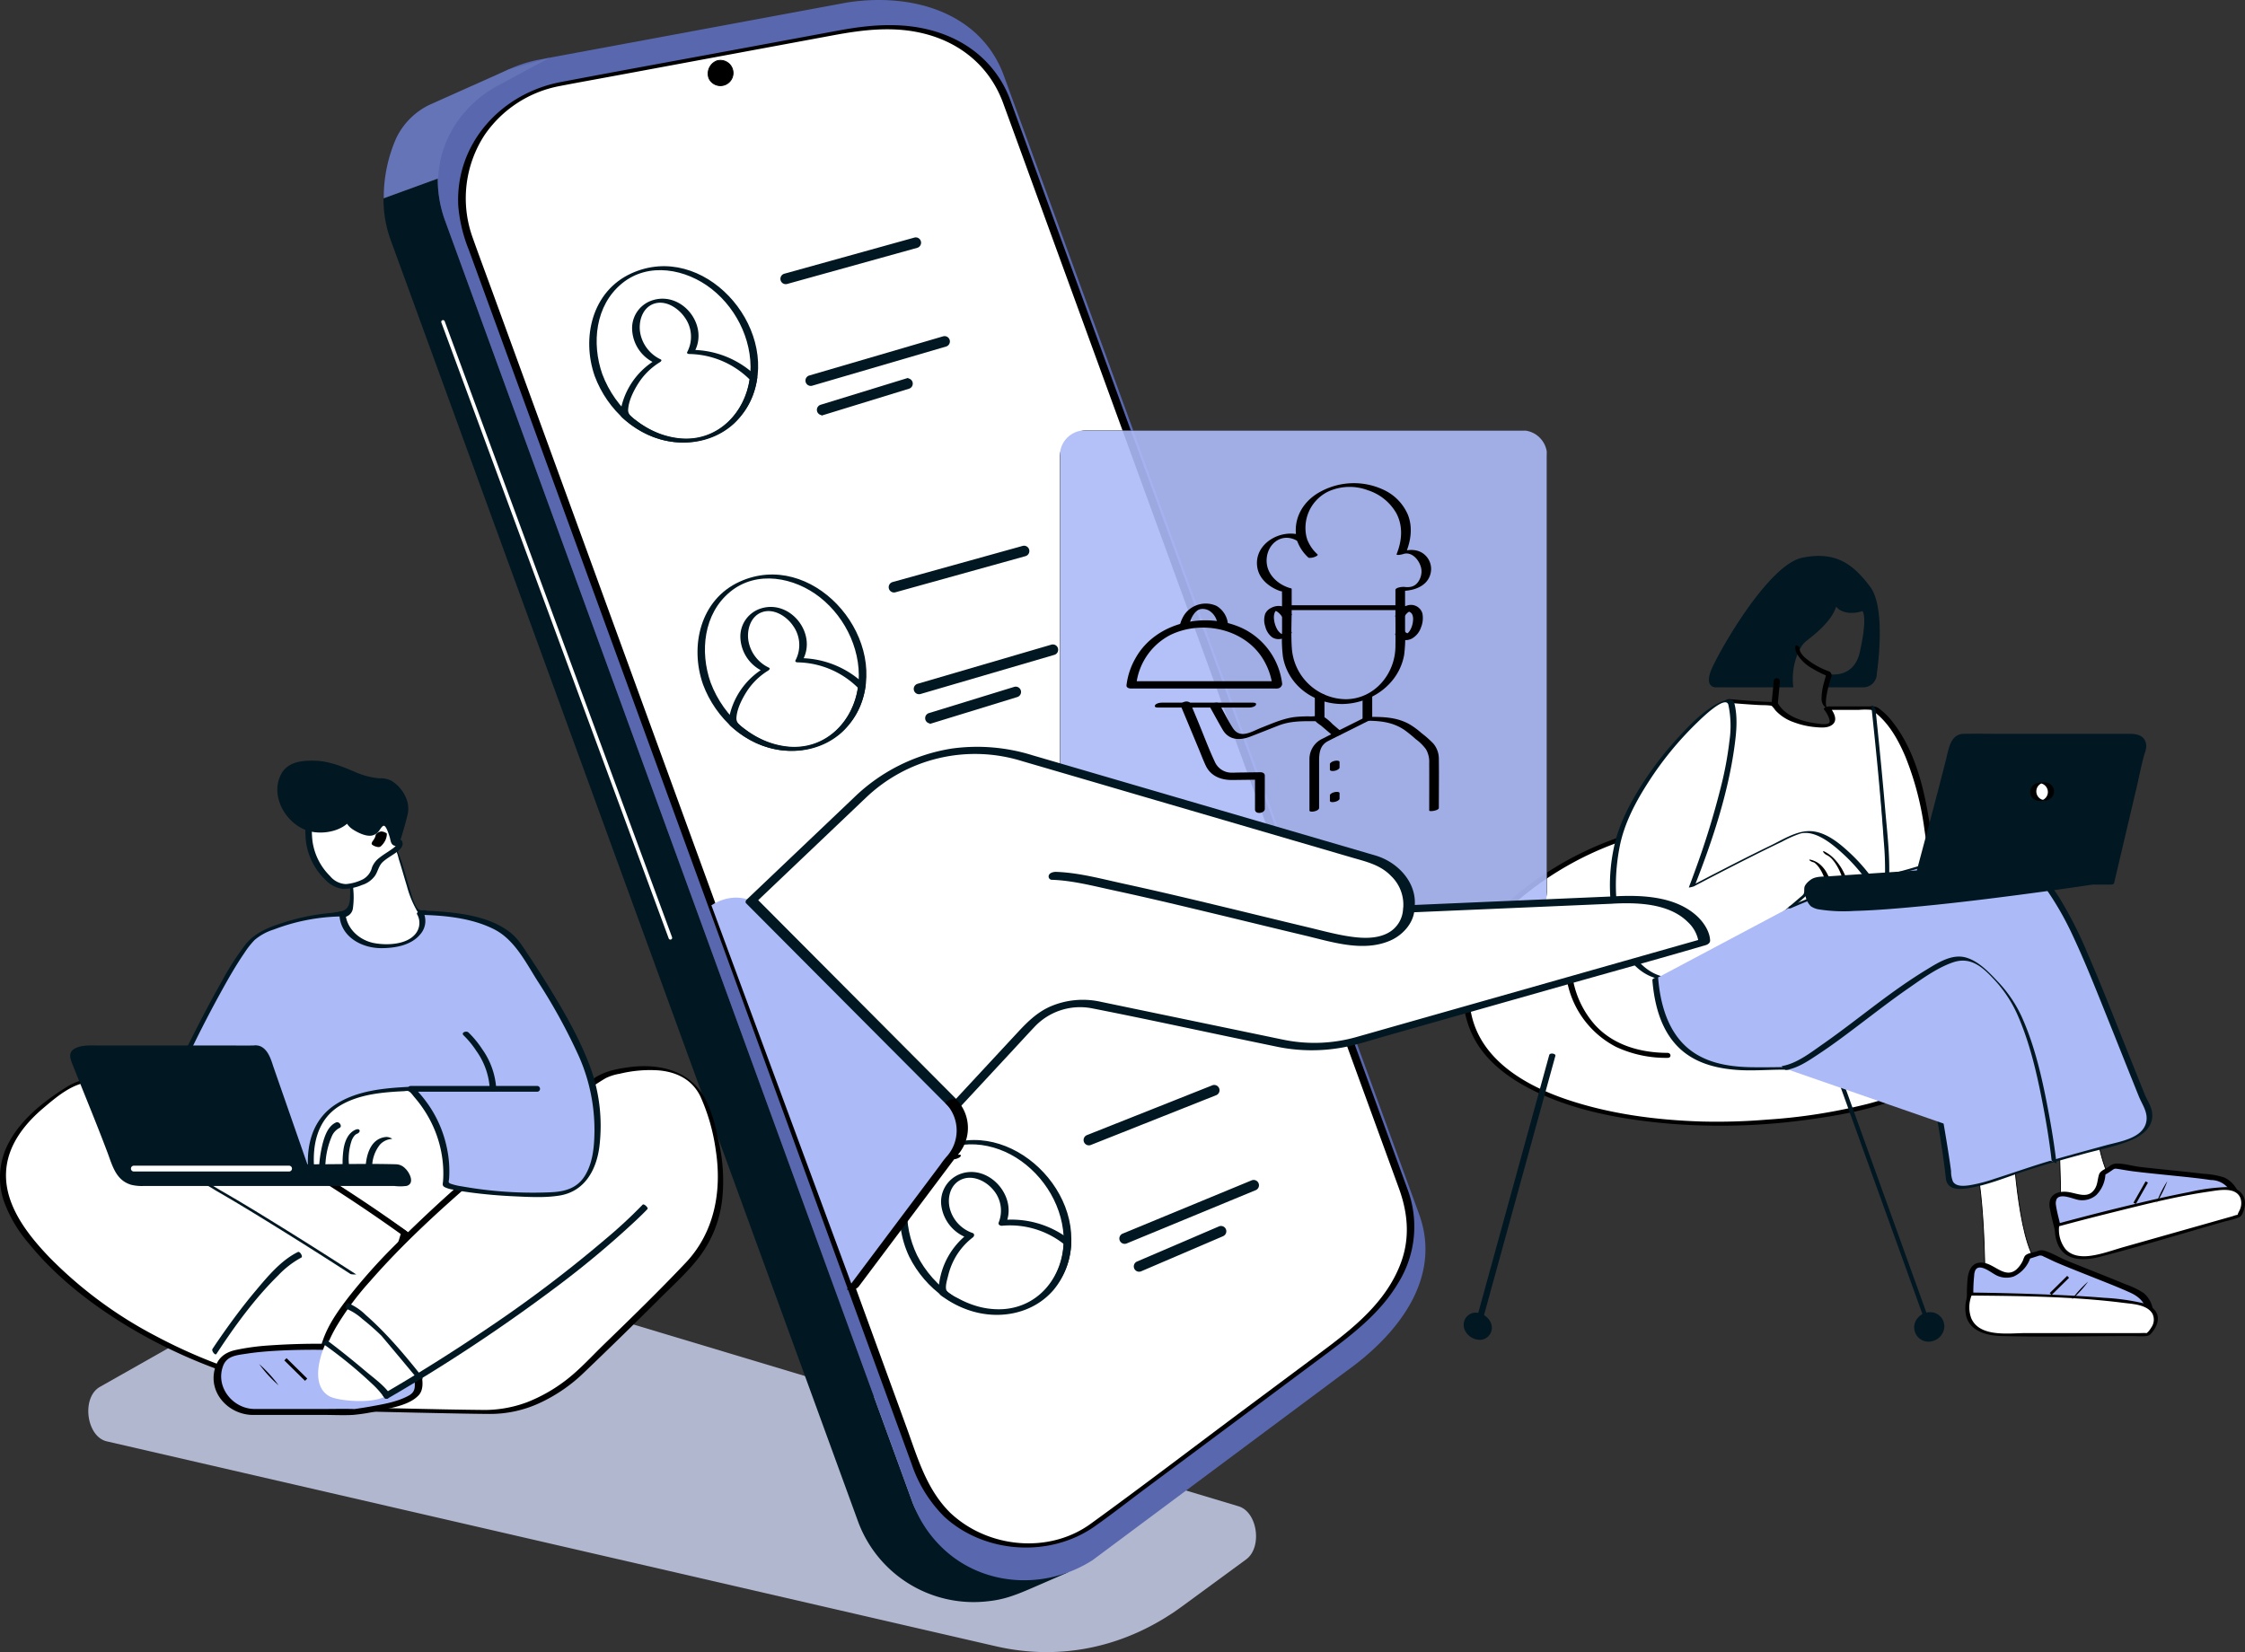 <svg xmlns="http://www.w3.org/2000/svg" xmlns:xlink="http://www.w3.org/1999/xlink" width="644.316" height="474.246" viewBox="0 0 644.316 474.246">
  <rect x="0" y="0" width="644.316" height="474.246" fill="#333333" stroke="none"/>
  <defs>
    <clipPath id="clip-path">
      <rect id="Rectangle_4437" data-name="Rectangle 4437" width="140.101" height="140.103" fill="none"/>
    </clipPath>
    <clipPath id="clip-path-2">
      <path id="Path_9389" data-name="Path 9389" d="M210.4,82.523a7.2,7.2,0,0,0-7.2,7.2V215.15a7.2,7.2,0,0,0,7.2,7.2H335.831a7.2,7.2,0,0,0,7.2-7.2V89.72a7.2,7.2,0,0,0-7.2-7.2Z" transform="translate(-203.204 -82.523)" fill="none"/>
    </clipPath>
  </defs>
  <g id="Group_3401" data-name="Group 3401" transform="translate(-0.001 0)">
    <g id="Group_3416" data-name="Group 3416">
      <g id="Group_3415" data-name="Group 3415">
        <g id="Group_3417" data-name="Group 3417">
          <path id="Path_9307" data-name="Path 9307" d="M382.233,259.991s.114-34.261-5.045-40.234c9.525-4.977,13.01-1.319,13.01-1.319s1.268,29.953,7.218,36.413c3.982,6.223-10.115,8.7-10.115,8.7Z" transform="translate(187.444 107.909)" fill="#fff"/>
          <path id="Path_9308" data-name="Path 9308" d="M382.233,259.991s.114-34.261-5.045-40.234c9.525-4.977,13.01-1.319,13.01-1.319s1.268,29.953,7.218,36.413c3.982,6.223-10.115,8.7-10.115,8.7Z" transform="translate(187.444 107.909)" fill="none" stroke="#000" stroke-miterlimit="10" stroke-width="0.237"/>
          <path id="Path_9309" data-name="Path 9309" d="M396.748,244.489s.112-34.261-5.046-40.234c9.525-4.977,13.01-1.319,13.01-1.319s1.269,29.953,7.218,36.413c3.982,6.223-10.115,8.7-10.115,8.7Z" transform="translate(194.657 100.205)" fill="#fff"/>
          <path id="Path_9310" data-name="Path 9310" d="M396.748,244.489s.112-34.261-5.046-40.234c9.525-4.977,13.01-1.319,13.01-1.319s1.269,29.953,7.218,36.413c3.982,6.223-10.115,8.7-10.115,8.7Z" transform="translate(194.657 100.205)" fill="none" stroke="#000" stroke-miterlimit="10" stroke-width="0.237"/>
          <path id="Path_9311" data-name="Path 9311" d="M324.812,161.056S278.4,176.82,281.234,208.02,337.961,243,356.161,242.529s45.958-3.455,58.787-13.073-21.206-36.8-21.206-36.8Z" transform="translate(139.698 80.037)" fill="#fff"/>
          <path id="Path_9312" data-name="Path 9312" d="M324.7,160.71a94.453,94.453,0,0,0-20.938,10.443c-10.765,7.042-21.308,17.178-23.008,30.574a27.359,27.359,0,0,0,4.039,18.426c3.442,5.272,8.616,9.182,14.107,12.124,12.164,6.515,26.376,9.112,39.987,10.371a182.6,182.6,0,0,0,42.513-1.359c9.16-1.307,18.465-3.181,26.968-6.932,4.706-2.076,11.049-4.964,10.628-11.031-.373-5.386-4.185-10.386-7.474-14.4a113.576,113.576,0,0,0-12.26-12.541c-1.555-1.389-3.165-3.159-5.027-4.139-2.522-1.329-5.226-2.4-7.817-3.584l-32.954-15.107L327.017,161.43l-1.427-.653c-.748-.344-2.027.463-.969.946l18.224,8.356,33.684,15.443q6.249,2.865,12.5,5.729l3.537,1.623c.266.123.549.231.808.37.35.189-.108-.091.087.042a67.265,67.265,0,0,1,7.84,6.929,82.671,82.671,0,0,1,12.013,13.7c2.368,3.552,5.54,9.039,3.091,13.306-1.531,2.666-5.091,4.253-7.739,5.525a68.938,68.938,0,0,1-12.36,4.368,159.854,159.854,0,0,1-28.493,4.434,174.479,174.479,0,0,1-18.953.546c-12.943-.422-26.1-2.133-38.416-6.265-11.676-3.918-24.319-11.028-27.427-23.918-3.295-13.678,4.69-26.143,14.8-34.583a92.522,92.522,0,0,1,26.11-14.953c.527-.2,1.054-.4,1.588-.584,1.1-.376-.03-1.35-.819-1.081" transform="translate(139.403 79.842)"/>
          <path id="Path_9313" data-name="Path 9313" d="M300.188,186.429a26.846,26.846,0,0,0,14.54,21.8,33.845,33.845,0,0,0,14.721,3.1c1.151.006,1-1.424-.049-1.428-7.712-.036-15.423-2.153-20.778-7.98a26.947,26.947,0,0,1-6.268-12.567,18.591,18.591,0,0,1-.419-2.769c-.054-.889-1.807-1.133-1.747-.156" transform="translate(149.178 92.333)"/>
          <path id="Path_9314" data-name="Path 9314" d="M287.727,255.423a3.309,3.309,0,1,1-3.31-3.31,3.31,3.31,0,0,1,3.31,3.31" transform="translate(139.698 125.288)" fill="#011721"/>
          <path id="Path_9315" data-name="Path 9315" d="M287.226,255.182a3.182,3.182,0,0,1-1.849,2.873,2.989,2.989,0,0,1-1.707.238,2.468,2.468,0,0,1-.428-.114c.012,0-.28-.138-.19-.087.013.007-.225-.142-.121-.072s-.123-.1-.111-.087c.126.1-.018-.016-.046-.046s-.042-.039,0,0c-.039-.042-.076-.085-.114-.13a2.989,2.989,0,0,1-.171-3.23,3.128,3.128,0,0,1,2.958-1.608,2.231,2.231,0,0,1,.859.241c-.1-.051.025.021.037.027.091.057.1.061.021.01.046.033.093.067.138.1-.033-.025-.109-.106.015.018s-.016-.031.091.091a2.785,2.785,0,0,1,.62,1.769c0,.362.451.687.729.85.121.07.762.376.756.024-.045-3.362-4.76-5.913-7.221-3.183a3.616,3.616,0,0,0-.325,4.265A4.826,4.826,0,0,0,285.6,259.5a3.511,3.511,0,0,0,3.115-3.446c.006-.359-.457-.692-.729-.85-.127-.075-.751-.376-.756-.024" transform="translate(139.456 125.093)" fill="#011721"/>
          <path id="Path_9316" data-name="Path 9316" d="M284.5,280.435q3.62-13.154,7.238-26.306l11.528-41.891,2.632-9.566c.177-.644-1.567-.943-1.76-.244q-3.62,13.151-7.238,26.306-5.764,20.945-11.527,41.891-1.318,4.783-2.633,9.566c-.177.644,1.569.943,1.76.244" transform="translate(140.5 100.398)" fill="#011721"/>
          <path id="Path_9317" data-name="Path 9317" d="M379.716,279.541q-4.563-12.66-9.127-25.318l-14.622-40.564-3.346-9.284c-.326-.9-1.608-.891-1.21.213q4.563,12.66,9.127,25.318l14.622,40.564q1.673,4.641,3.347,9.284c.325.9,1.606.891,1.208-.213" transform="translate(174.597 101.242)" fill="#011721"/>
          <path id="Path_9318" data-name="Path 9318" d="M396.24,171.007l2.362,15.757L347.864,200,315.72,186.764l9.453-29.665,13.788-22.709s9.375.847,13.473.847c2.206,4.413,9.3,6.3,14.182,6.3s.787-5.043.787-5.043H380.8s11.188,5.358,15.443,34.509" transform="translate(156.897 66.785)" fill="#fff"/>
          <path id="Path_9319" data-name="Path 9319" d="M395.7,171.527q1.179,7.879,2.362,15.757l.883-.793-28.071,7.323-17.665,4.609c-1.48.385-2.983.723-4.449,1.16-.829.247-.277-.1-.015.091a5.979,5.979,0,0,0-1.215-.5l-15.869-6.534-9.083-3.741a55.993,55.993,0,0,0-5.44-2.239,1.41,1.41,0,0,1-.457-.189c-.093-.1.117.385.186.079.13-.576.367-1.147.545-1.71l2.416-7.581q2.87-9,5.739-18.007c.945-2.967,2.618-5.325,4.385-8.233l9.422-15.519.647-1.064c-.416.208-.834.416-1.248.626,3.13.281,6.268.527,9.407.7.99.055,2.018.016,3,.13.8.091.617.039,1.151.615.22.238.391.537.6.784a12.8,12.8,0,0,0,5.236,3.4,23.424,23.424,0,0,0,6.449,1.436c1.5.126,3.326.277,4.611-.689,1.813-1.362.358-3.765-.735-5.13l-1.283.856H376.8a20.276,20.276,0,0,1,3.753,0c-.457-.093.058.069.311.249,4.492,3.193,7.338,8.359,9.431,13.33a86.2,86.2,0,0,1,5.407,20.778c.066.449,1.72-.1,1.63-.7-1.534-10.309-4.079-21.592-10.63-30.009a19.319,19.319,0,0,0-4.109-4.1c-1.024-.707-1.88-.546-3.147-.546h-11.3c-.223,0-1.606.452-1.281.855a8.78,8.78,0,0,1,1.29,2.132c.171.425.51,1.207.251,1.647-.482.82-3.217.3-3.885.214-4.081-.548-8.911-2.1-11-5.956a.383.383,0,0,0-.349-.151c-4.494-.024-9-.446-13.473-.849a1.553,1.553,0,0,0-1.25.626q-6.478,10.67-12.955,21.338a23.2,23.2,0,0,0-2.09,5.292q-2.4,7.54-4.805,15.082-1.718,5.394-3.439,10.786c-.043.136.114.205.2.242l15.729,6.476,11.134,4.585,3.668,1.51a7.76,7.76,0,0,0,1.6.657c1.018.138,2.406-.513,3.364-.763l8.387-2.189,23.891-6.232,15.675-4.09c.314-.082.945-.379.883-.793q-1.181-7.879-2.364-15.757c-.067-.449-1.723.1-1.63.7" transform="translate(156.619 66.617)"/>
          <path id="Path_9320" data-name="Path 9320" d="M343.184,135.237c-1.641-6.085-29.939,21.9-33.09,42.388s3.151,35.3,14.5,36.557S364.929,189.6,364.929,189.6s-.945-4.1,3.783-4.1,13.55-.63,13.55-.63-11.66-15.757-20.011-12.291-30.412,15.128-30.412,15.128,15.127-38.449,11.345-52.473" transform="translate(153.699 66.785)" fill="#fff"/>
          <path id="Path_9321" data-name="Path 9321" d="M344.345,135.1c-.651-2.117-4.4-.081-5.477.552-3.979,2.329-7.371,5.844-10.467,9.209A97.783,97.783,0,0,0,316.8,160.2c-3.117,5.121-5.882,10.7-7.043,16.627a51.9,51.9,0,0,0,.442,23.165c1.437,5.265,4.281,10.655,9.332,13.224,3.859,1.962,7.723,1.524,11.661.118a63.567,63.567,0,0,0,13.431-7.2,190.972,190.972,0,0,0,21.453-16.627l.018-.049a3.662,3.662,0,0,1,.308-2.468c.939-1.671,4.585-1.124,6.269-1.193,3.114-.126,6.226-.308,9.333-.53.142-.01,1.522-.4,1.422-.536a49.966,49.966,0,0,0-6.134-6.775c-3.12-2.894-7.227-6.191-11.729-6.052-3.738.117-7.587,2.591-10.862,4.173-4.807,2.323-9.567,4.744-14.312,7.188q-4.448,2.29-8.872,4.621l1.468-.269c5.049-12.853,9.593-26.489,11.45-40.2.546-4.025.945-8.338-.087-12.321-.054-.208-1.768.254-1.705.5a29.327,29.327,0,0,1,.323,10.383,100.938,100.938,0,0,1-2.482,13.339,235.5,235.5,0,0,1-7.263,23.587c-.615,1.711-1.24,3.421-1.9,5.114-.084.213,1.331-.2,1.469-.271q9.283-4.906,18.68-9.6c2.165-1.076,4.335-2.142,6.519-3.177a34.012,34.012,0,0,1,5.262-2.343c4.259-1.168,9.191,2.956,12.047,5.557a49.877,49.877,0,0,1,6.428,7.045l1.422-.536q-3.894.276-7.795.458c-2.757.129-5.973-.293-8.6.713a3.561,3.561,0,0,0-2.132,1.759c-.323.7-.1,1.4-.272,2.073-.12.481-.683.867-1.208,1.319-7.968,6.887-16.386,13.585-25.55,18.815-4.317,2.462-9.247,5.226-14.324,3.671-5.917-1.811-9.395-7.491-11.1-13.109-2.316-7.631-2.227-16.3-.7-24.072,1.305-6.655,4.609-12.88,8.26-18.528A95.521,95.521,0,0,1,333.7,140.743c.868-.834,8.06-8.013,8.943-5.142.07.229,1.774-.28,1.705-.5" transform="translate(153.39 66.671)" fill="#011721"/>
          <path id="Path_9322" data-name="Path 9322" d="M351.87,144.32H329.5s-3.31,0-1.1-5.2,16.23-29.939,26-31.987,14.812,2.048,19.54,8.352,1.891,24.9,1.891,24.9a3.909,3.909,0,0,1-4.1,3.94h-10.4l.867-3.781s7.012,1.418,8.745-6.3,1.418-10.715.787-11.818c-2.206.789-5.831.946-7.563-1.26-1.419,4.413-6.461,8.194-8.667,9.928s-4.411,7.564-3.624,13.236" transform="translate(162.818 52.975)" fill="#011721"/>
          <path id="Path_9323" data-name="Path 9323" d="M344.183,124.218a3.905,3.905,0,0,0,.594,2.09,11.553,11.553,0,0,0,4.109,3.952,31.346,31.346,0,0,0,5.208,2.558c.4.159.558-.359.515-.648a1.231,1.231,0,0,0-.762-.969A21.98,21.98,0,0,1,347,127.279a5.33,5.33,0,0,1-.711-.747q-.148-.177-.283-.364l-.112-.163c.157.231.012.016-.025-.046-.058-.1-.118-.205-.172-.311-.027-.051-.048-.1-.076-.154-.063-.115.087.238.01.016-.028-.082-.06-.163-.088-.245-.063-.183-.019-.187-.015-.039a1.386,1.386,0,0,0-.037-.2c-.033-.166-.084-.117-.006.036a.332.332,0,0,1,0-.121,1.234,1.234,0,0,0-.606-1.1.441.441,0,0,0-.692.382" transform="translate(171.038 61.504)"/>
          <path id="Path_9324" data-name="Path 9324" d="M340.293,130.691l-.552,5.729c-.027.275-.054.551-.079.825a.851.851,0,0,0,.756.9c.4.064.954-.151,1-.614l.552-5.729c.027-.275.052-.551.079-.825a.853.853,0,0,0-.756-.9c-.4-.064-.954.151-1,.614" transform="translate(168.793 64.637)"/>
          <path id="Path_9325" data-name="Path 9325" d="M350.832,128.853c-.328.969-.608,1.957-.861,2.948a17.024,17.024,0,0,0-.731,4.976,3.055,3.055,0,0,0,1.024,2.156c.063.063.617.639.711.545s-.516-.684-.545-.713c.051.052.338.485.317.347a.616.616,0,0,0-.054-.115,2.416,2.416,0,0,1-.114-.38,4.389,4.389,0,0,1-.091-.907,12.61,12.61,0,0,1,.229-2.311,36.065,36.065,0,0,1,1.073-4.356c.1-.311.192-.623.3-.931.061-.181-.434-.6-.545-.713-.045-.045-.692-.6-.711-.545" transform="translate(173.55 64.032)"/>
          <path id="Path_9326" data-name="Path 9326" d="M359.193,135.8s4.254,39.867,3.9,48.139" transform="translate(178.501 67.485)" fill="#5379f6"/>
          <path id="Path_9327" data-name="Path 9327" d="M358.8,135.668c1.365,12.8,2.666,25.628,3.534,38.473a90.3,90.3,0,0,1,.37,9.5c-.021.539,1.139,1.816,1.168,1.087.252-6.536-.576-13.2-1.132-19.7-.668-7.816-1.427-15.624-2.226-23.427q-.265-2.589-.539-5.181c-.057-.54-1.278-1.729-1.175-.757" transform="translate(178.304 67.236)" fill="#011721"/>
          <path id="Path_9328" data-name="Path 9328" d="M356.317,179.23a158.714,158.714,0,0,1,27.569-8.895c14.772-3.19,33.02-12.97,41.954-2.34,11.031,13.125,13.387,21.243,31.662,66.649,3.783,6.027,1.027,9.928-5.709,11.937s-13.663,3.645-24.653,6.953-25.055,9.81-25.526,3.665-6.185-37.109-6.185-37.109-28.39,5.91-39.111,5.437-36.6,5.644-38.967-25.6" transform="translate(157.708 81.087)" fill="#acbaf7"/>
          <path id="Path_9329" data-name="Path 9329" d="M356.717,179.7a142.548,142.548,0,0,1,24.6-8.191c5.516-1.322,10.922-2.829,16.356-4.464,5.268-1.587,10.748-3.262,16.3-3.263a14.692,14.692,0,0,1,11.977,5.494c1.491,1.805,2.928,3.659,4.268,5.579a88,88,0,0,1,7.355,13.047c3.226,6.874,6.037,13.941,8.868,20.983q3.074,7.643,6.12,15.3,1.915,4.792,3.84,9.577c.918,2.284,2.576,4.428,2.2,7.036-.73,5.031-7.711,5.955-11.694,7.052-5.127,1.413-10.266,2.778-15.372,4.265-5.636,1.641-11.143,3.626-16.736,5.4a42.8,42.8,0,0,1-7.064,1.8c-1.475.2-3.73.433-4.659-1.055a7.64,7.64,0,0,1-.551-3.006c-.172-1.388-.379-2.771-.59-4.154-.555-3.633-1.166-7.259-1.789-10.881q-1.646-9.595-3.409-19.17-.1-.566-.208-1.129c-.031-.174-.418-.127-.516-.108-4.521.94-9.064,1.781-13.613,2.569-7.486,1.295-15.1,2.633-22.712,2.856-4.733.139-9.545.249-14.281.183-5.593-.078-11.413-.855-16.242-3.88-7.458-4.673-10.04-13.468-10.712-21.785-.028-.35-1.7.1-1.65.662.611,7.561,2.742,15.544,8.875,20.523,4.471,3.63,10.244,4.934,15.875,5.284,4.853.3,9.694-.22,14.546-.082,7.346.208,14.791-1.091,22.014-2.269,5.78-.945,11.549-1.994,17.284-3.186l-.518-.106c2.245,12.172,4.78,24.408,6.151,36.716.38,3.41,3.75,3.271,6.492,2.831,5.311-.85,10.42-2.956,15.493-4.66,5.919-1.986,11.949-3.639,17.971-5.278,4.594-1.251,9.588-2.159,13.928-4.153,3.594-1.65,6.356-4.635,5.024-8.8-.464-1.451-1.32-2.729-1.886-4.138q-1.058-2.629-2.111-5.26-1.848-4.608-3.687-9.217c-3.51-8.789-6.955-17.615-10.735-26.291a113.907,113.907,0,0,0-7.831-15.4c-1.3-2.067-2.719-4.063-4.218-5.992-2.165-2.784-4.325-5.552-7.708-6.9-4.377-1.75-9.344-1.274-13.86-.389-5.757,1.129-11.318,3.058-16.94,4.7-6.211,1.819-12.568,3.025-18.755,4.949-4.611,1.433-9.172,3.052-13.64,4.885-.7.287-1.406.579-2.1.888-.945.419-.72,1.057.25.626" transform="translate(157.434 80.931)" fill="#011721"/>
          <path id="Path_9330" data-name="Path 9330" d="M419.568,242.21s-4.254-37.847-14.417-49.548-12.47-10.9-24.879-2.985-30.957,24.608-38.286,25.577" transform="translate(169.95 91.335)" fill="#acbaf7"/>
          <path id="Path_9331" data-name="Path 9331" d="M420.512,242.923c-.581-5.141-1.425-10.262-2.385-15.342-1.7-9.018-3.751-18.216-7.5-26.632a37.012,37.012,0,0,0-7.087-10.459c-2.466-2.639-5.489-5.816-9.1-6.8-3.947-1.078-7.943,1.492-11.16,3.449-4.847,2.949-9.455,6.224-13.991,9.625-5.274,3.955-10.458,8.036-15.863,11.809-3.479,2.428-7.594,5.675-11.917,6.328.278-.042.925,1.145,1.419,1.07,3.406-.513,6.612-2.774,9.417-4.627,4.383-2.894,8.564-6.093,12.748-9.263,4.25-3.223,8.482-6.479,12.868-9.516,3.956-2.738,8.209-5.868,12.791-7.458,4.882-1.693,8.251,1.063,11.5,4.543a36.413,36.413,0,0,1,6.973,10.314c3.573,8.027,5.585,16.776,7.254,25.369,1.063,5.468,1.985,10.986,2.611,16.523.055.487,1.388.8,1.418,1.07" transform="translate(169.714 91.156)" fill="#011721"/>
          <path id="Path_9332" data-name="Path 9332" d="M355.378,170.754s-1.672-5.368-5.388-7.14" transform="translate(173.928 81.308)" fill="#fff"/>
          <path id="Path_9333" data-name="Path 9333" d="M356.3,171.442a15.291,15.291,0,0,0-3.718-6.182,10.321,10.321,0,0,0-2.75-1.98c-.289-.141-.388.009-.213.259a2.592,2.592,0,0,0,.971.8,4.6,4.6,0,0,1,.762.466c.084.063,0,0-.012-.007.036.027.07.054.1.082s.19.159.148.123.142.13.174.16c.049.046.174.169.178.174a10.647,10.647,0,0,1,1.235,1.576,16.01,16.01,0,0,1,1.507,2.976c.063.159.121.317.178.478.022.066.052.157.015.045a.4.4,0,0,1,.015.046,1.814,1.814,0,0,0,.74.82c.051.036.741.412.665.169" transform="translate(173.703 81.115)"/>
          <path id="Path_9334" data-name="Path 9334" d="M351.644,170.009s-1.5-4.3-4.215-4.9" transform="translate(172.655 82.054)" fill="#fff"/>
          <path id="Path_9335" data-name="Path 9335" d="M352.724,170.435a11.106,11.106,0,0,0-.737-1.62,8.572,8.572,0,0,0-2.218-2.757,6.661,6.661,0,0,0-2.582-1.2c-.043-.01-.263-.048-.3.034s.142.216.178.244a2.948,2.948,0,0,0,1.15.5c-.139-.031,0,.006.054.018.088.019-.078-.018-.076-.024s.087.034.1.037c-.012,0-.213-.087-.072-.027.027.01.114.052-.01-.008s-.037-.018-.012,0l.072.037c.039.021.031.016-.024-.013,0-.024-.073-.046,0,0l.091.057c.108.066-.094-.072.049.034.109.081.217.163.32.253-.067-.058.055.052.073.069.046.043.093.088.138.135.091.091.18.184.265.281a7.289,7.289,0,0,1,.467.582,11.829,11.829,0,0,1,1.26,2.278c.069.166.138.332.2.5.039.111.24.229.322.281a3.12,3.12,0,0,0,.618.295c.082.028.757.246.675.007" transform="translate(172.384 81.918)"/>
          <path id="Path_9336" data-name="Path 9336" d="M428.145,183.214h5.464l8.745-37.136s2.245-4.964-3.192-4.964H390.945s-2.253,0-3.136,4.018-9.2,35.156-9.2,35.156l-29.5,1.957s-4.492,1.533-1.3,7.087,80.335-6.117,80.335-6.117" transform="translate(172.275 70.127)" fill="#011721"/>
          <path id="Path_9337" data-name="Path 9337" d="M428.393,184h5.464c.386,0,.829-.079.931-.513q3.182-13.511,6.362-27.02c.789-3.35,1.421-6.79,2.379-10.1-.075.26.066-.117.1-.234a8.1,8.1,0,0,0,.3-1.186,3.565,3.565,0,0,0-.6-2.795c-1.313-1.63-3.693-1.421-5.576-1.421h-34.6c-3.85,0-7.711-.078-11.562,0-3.78.076-4.293,4.314-5.034,7.254-2.668,10.567-5.51,21.092-8.319,31.622q-.11.406-.217.813l.693-.512-25.89,1.717c-2.4.16-5.03-.141-6.317,2.416a5.739,5.739,0,0,0,1.2,6.154,5.489,5.489,0,0,0,2.5.952,45.367,45.367,0,0,0,9.914.424c4.962-.132,9.919-.506,14.863-.942,11.242-.988,22.453-2.352,33.641-3.828,6.675-.882,13.348-1.8,20.007-2.807,1.157-.174.569-1.3-.383-1.16-15.26,2.307-30.584,4.314-45.937,5.895-9.184.945-18.558,2.031-27.8,1.672-1.545-.06-4.632,0-5.581-1.051-1.6-1.768-1.557-5.482.943-6.392-.478.174-.037.037.21.034.612-.006,1.234-.081,1.844-.121q13.587-.9,27.174-1.8a.719.719,0,0,0,.695-.512q3.667-13.731,7.263-27.481c.545-2.094,1.091-4.19,1.608-6.293a17.442,17.442,0,0,1,.79-2.849,4.618,4.618,0,0,1,1.454-1.859c.09-.07.787-.265.293-.178a15.009,15.009,0,0,1,2.461,0H434.4c1.564,0,3.129-.015,4.693,0,2.994.028,3.438,1.642,2.739,4.1-.747,2.615-1.272,5.316-1.9,7.964q-3.46,14.694-6.922,29.388l.933-.513h-5.464c-1.075,0-1.2,1.166-.091,1.166" transform="translate(171.982 69.922)" fill="#011721"/>
          <path id="Path_9338" data-name="Path 9338" d="M394.906,152.654a2.541,2.541,0,1,1-2.54-2.54,2.541,2.541,0,0,1,2.54,2.54" transform="translate(193.724 74.599)" fill="#fff"/>
          <path id="Path_9339" data-name="Path 9339" d="M394.313,152.795a2.518,2.518,0,0,1-1.416,2.26c-.082.039-.178.067-.256.1h0c-.127.028-.088.024.117-.015-.627.088.373-.046.442-.031a3.849,3.849,0,0,1-.639-.153,2.461,2.461,0,0,1-1.1-.865,2.564,2.564,0,0,1-.175-2.654,2.477,2.477,0,0,1,.976-1,2.132,2.132,0,0,1,.277-.132c.069-.027.295-.061.1-.045-.159.013-.741.019-.43.058a1.964,1.964,0,0,1,.344.075,2.532,2.532,0,0,1,1.754,2.4c0,.118.814.033.9.025s.876-.058.873-.2a2.612,2.612,0,0,0-1.922-2.483,5.838,5.838,0,0,0-2.69.072,2.923,2.923,0,0,0-1.555.852,2.57,2.57,0,0,0-.253,3.147c.853,1.271,2.4,1.284,3.766,1.075a3.22,3.22,0,0,0,1.951-.9,2.61,2.61,0,0,0,.7-1.757c0-.115-.817-.034-.9-.025-.1.009-.871.054-.873.2" transform="translate(193.432 74.547)"/>
          <path id="Path_9340" data-name="Path 9340" d="M374.534,255.6a3.486,3.486,0,1,1-3.486-3.486,3.487,3.487,0,0,1,3.486,3.486" transform="translate(182.66 125.288)" fill="#011721"/>
          <path id="Path_9341" data-name="Path 9341" d="M373.975,255.971a2.77,2.77,0,0,1-.5,1.638,1.117,1.117,0,0,1-.207.246q-.063.065-.13.126s-.232.19-.093.085a4.078,4.078,0,0,1-.382.249c-.157.093-.069.036-.031.018a3.2,3.2,0,0,1-.3.121,2.642,2.642,0,0,1-1.579.022,2.907,2.907,0,0,1-1.418-.948,3.013,3.013,0,0,1-.662-1.651,2.8,2.8,0,0,1,.35-1.561,2.1,2.1,0,0,1,.487-.6,2.768,2.768,0,0,1,.59-.389,2.626,2.626,0,0,1,1.623-.156,2.97,2.97,0,0,1,2.256,2.8c.015,1.04,1.675.612,1.663-.248a4.1,4.1,0,0,0-2.695-3.867,4.537,4.537,0,0,0-4.926,1.421,4.1,4.1,0,0,0,3.956,6.72,4.54,4.54,0,0,0,3.665-4.274c.013-1.039-1.651-.612-1.663.248" transform="translate(182.387 125.042)" fill="#011721"/>
          <path id="Path_9342" data-name="Path 9342" d="M429.35,258.022H392.3s-13.6,1.368-14.285-2.054,0-9.488,0-9.488.228-5.343,6.846-1.007,9.354-4.106,9.354-4.106c4.563-.913,2.507-2.054,6.615,0s22.586,8.9,25.553,10.723,2.967,5.932,2.967,5.932" transform="translate(187.704 119.376)" fill="#acbaf7"/>
          <path id="Path_9343" data-name="Path 9343" d="M429.876,257.529h-32.9c-3.617,0-7.235.337-10.847.26a18.29,18.29,0,0,1-5.194-.626c-1.976-.639-1.906-2.055-1.973-3.964a47.044,47.044,0,0,1,.229-6.145,4.236,4.236,0,0,1,.32-1.546c1.075-2.078,4.248.415,5.483,1.109a6.471,6.471,0,0,0,5.555.659,9.077,9.077,0,0,0,4.87-5.693l-.879.705c1.027-.222,1.959-.59,2.955-.888a1.648,1.648,0,0,1,1.594.133c1.311.57,2.573,1.244,3.891,1.8,3.551,1.51,7.151,2.907,10.733,4.338,3.445,1.374,6.911,2.715,10.289,4.248,2.793,1.266,4.7,3.253,4.736,6.522.012.963,1.853.466,1.843-.394a7.8,7.8,0,0,0-2.7-5.983,23.209,23.209,0,0,0-5.307-2.578c-5.618-2.359-11.32-4.513-16.95-6.843-2.022-.838-4.079-2.118-6.161-2.747a3.02,3.02,0,0,0-2.159.123c-1.07.4-2.877.485-3.588,1.4a6.66,6.66,0,0,0-.508,1.2,8.149,8.149,0,0,1-1.88,2.624c-3.036,2.633-5.973-1.109-8.971-1.808-3.506-.817-4.829,1.784-5.069,4.7a48.747,48.747,0,0,0-.181,4.947c.024,1.21-.106,2.9.546,3.985.972,1.608,3.621,1.834,5.272,2a72.879,72.879,0,0,0,9.7-.1c3.263-.1,6.548,0,9.813,0h27c.934,0,1.7-1.442.442-1.442" transform="translate(187.398 119.148)"/>
          <path id="Path_9344" data-name="Path 9344" d="M378.009,248.148s-5.01,11.636,9.718,11.636h41.25s5.257-4.792,0-7.985-50.968-3.651-50.968-3.651" transform="translate(187.444 123.317)" fill="#fff"/>
          <path id="Path_9345" data-name="Path 9345" d="M377.66,248.219a10.432,10.432,0,0,0-.638,6.271c1.085,4.546,6.058,5.742,10.136,5.852,12.384.332,24.818.01,37.207.01,1.425,0,2.912.123,4.332,0,.945-.082,1.316-.543,1.913-1.328,1.314-1.726,2.115-4.022.7-5.941a6.274,6.274,0,0,0-3.675-2.216,64.688,64.688,0,0,0-11-1.5c-5.163-.433-10.339-.7-15.514-.909q-11.429-.472-22.873-.6c-.657-.006-.865.846-.1.853,14.63.148,29.5.248,44.024,2.1,2.674.341,6.8.473,8.335,3.135a3.868,3.868,0,0,1-.3,3.891,8.115,8.115,0,0,1-.819,1.157c-.151.18-.874.777-.4.588s-.118-.075-.308-.093c-.575-.052-1.178,0-1.754,0H394.273c-4.823,0-13.257,1.316-15.734-4.177a9.09,9.09,0,0,1,.213-6.962c.256-.606-.888-.62-1.091-.141" transform="translate(187.248 123.176)"/>
          <line id="Line_1341" data-name="Line 1341" x1="5.019" y2="4.947" transform="translate(588.534 366.518)" fill="none" stroke="#000" stroke-miterlimit="10" stroke-width="0.769"/>
          <path id="Path_9346" data-name="Path 9346" d="M401.9,245.766a31.578,31.578,0,0,1-4.711,5.161,31.513,31.513,0,0,1,4.711-5.161" transform="translate(197.386 122.134)"/>
          <path id="Path_9347" data-name="Path 9347" d="M446.138,232.244l-35.645,10.1s-12.715,5.024-14.306,1.918-2.585-9.13-2.585-9.13-1.236-5.2,6.311-2.832,7.881-6.5,7.881-6.5c4.142-2.121,1.855-2.66,6.367-1.8s24.156,2.406,27.508,3.353,4.47,4.9,4.47,4.9" transform="translate(195.563 111.119)" fill="#acbaf7"/>
          <path id="Path_9348" data-name="Path 9348" d="M446.424,231.791l-32.12,9.1c-3.745,1.061-7.395,2.539-11.19,3.389-1.449.326-3.522.916-4.982.365-1.609-.606-2.04-3.841-2.419-5.313-.334-1.3-.768-3.171-.912-4.268a2.987,2.987,0,0,1,.238-1.826c1.254-1.711,4.9.205,6.51.373a6.185,6.185,0,0,0,4.808-1.425,9.131,9.131,0,0,0,2.659-6.346l-.66.813a26.083,26.083,0,0,0,2.677-1.692c.63-.439.777-.406,1.6-.28,1.465.223,2.91.5,4.382.686,3.8.473,7.612.837,11.42,1.233,3.614.376,7.239.719,10.832,1.26a6.446,6.446,0,0,1,6.29,5c.25.841,2.025.126,1.766-.747a7.82,7.82,0,0,0-4.259-5,23.277,23.277,0,0,0-5.823-1.036c-6.106-.747-12.239-1.266-18.348-1.986-2.181-.256-4.617-1.03-6.793-.964a3.375,3.375,0,0,0-2.039.849c-.933.689-2.516,1.153-2.888,2.274-.461,1.4-.371,2.789-1.205,4.121-1.988,3.177-5.241,1.126-8.137.873-1.838-.16-4,.335-4.7,2.257a4.977,4.977,0,0,0-.029,2.721c.222,1.216.487,2.425.787,3.623.406,1.612.813,3.828,1.819,5.194,1.085,1.476,3.326,1.271,4.932,1.078a39.159,39.159,0,0,0,7.628-1.913c.793-.265,1.587-.539,2.368-.838.662-.254.018-.03.347-.133,3.03-.949,6.124-1.735,9.179-2.6l26.3-7.447c1-.283,1.189-1.733-.033-1.388" transform="translate(195.26 110.878)"/>
          <path id="Path_9349" data-name="Path 9349" d="M394.447,238.451S392.8,251.012,406.969,247s39.689-11.241,39.689-11.241,3.751-6.043-2.177-7.684-50.034,10.377-50.034,10.377" transform="translate(195.992 113.265)" fill="#fff"/>
          <path id="Path_9350" data-name="Path 9350" d="M394.068,238.633a10.374,10.374,0,0,0,1.114,6.2c2.329,4.123,7.543,3.886,11.541,2.858,12.151-3.124,24.177-6.841,36.249-10.26a28.336,28.336,0,0,0,3.792-1.075c.811-.362,1.055-1.085,1.361-1.93,1.368-3.778-.9-6.748-4.852-6.789a54.949,54.949,0,0,0-10.676,1.416c-5.117.975-10.2,2.13-15.264,3.337q-11.441,2.719-22.794,5.8c-.7.19-.491.992.214.8,5.452-1.485,10.928-2.889,16.413-4.251,8.932-2.217,17.947-4.507,27.068-5.813,2.666-.38,7.51-1.464,8.938,1.763a4.507,4.507,0,0,1,.078,2.9c-.174.689-.76,1.428-.861,2.1.012-.073.648-.132.043-.106a6.846,6.846,0,0,0-1.37.388l-31.24,8.848c-3.233.916-6.561,2.172-9.905,2.572-2.477.295-5.211.006-6.94-1.988a9.045,9.045,0,0,1-1.754-6.856c.075-.59-1.087-.446-1.154.081" transform="translate(195.792 113.124)"/>
          <line id="Line_1342" data-name="Line 1342" x1="3.482" y2="6.129" transform="translate(612.645 339.299)" fill="none" stroke="#000" stroke-miterlimit="10" stroke-width="0.769"/>
          <path id="Path_9351" data-name="Path 9351" d="M416.565,226.5a31.684,31.684,0,0,1-3.126,6.251,31.484,31.484,0,0,1,3.126-6.251" transform="translate(205.459 112.561)"/>
          <path id="Path_9352" data-name="Path 9352" d="M331.005,341c-16.028,11.809-34.857,15.877-53.589,11.57L22.23,293.745c-5.9-1.362-7.322-12.612-1.971-15.634l49.563-28.074a63.716,63.716,0,0,1,50.676-5.724L347.06,312.386c5.446,1.636,6.884,11.778,2.165,15.252L331.007,341" transform="translate(8.414 120.004)" fill="#b1b7ce"/>
          <path id="Path_9353" data-name="Path 9353" d="M225.287,414.082,91.2,46.343a34.094,34.094,0,0,1-1.989-9.254,28.552,28.552,0,0,1-.043-2.864L73.6,39.9l-.078.222a34.7,34.7,0,0,0,2.111,11.893L209.725,419.753a35.341,35.341,0,0,0,36.153,23c4.832-.416,7.817-1.311,13.862-3.95l10.345-4.489c-15.133.9-39.355-5.316-44.8-20.237" transform="translate(36.539 17.008)" fill="#011721"/>
          <path id="Path_9354" data-name="Path 9354" d="M229.026,444.592c11.612,10.914,29.452,11.859,42.861,3.247l72.687-54.146c15.122-10.754,27.644-26.941,21.013-45.132L246.422,21.754C239.79,3.564,220.042-2.238,201.292.741L113.247,17.083c-12.765,2.347-23.7,11.2-27.653,23.568a34.991,34.991,0,0,0,.443,22.7L220.125,431.091a34.9,34.9,0,0,0,8.9,13.5" transform="translate(41.703 0)" fill="#5967af"/>
          <path id="Path_9355" data-name="Path 9355" d="M228.008,432.4c11.158,10.489,28.3,11.4,41.189,3.121l69.849-52.034c14.534-10.333,26.566-25.89,20.192-43.368L244.725,26.06C238.352,8.581,219.375,3.005,201.358,5.867l-84.611,15.7c-12.271,2.254-22.779,10.766-26.578,22.65a33.633,33.633,0,0,0,.425,21.812L219.455,419.421a33.52,33.52,0,0,0,8.554,12.977" transform="translate(44.009 2.562)" fill="#fff"/>
          <path id="Path_9356" data-name="Path 9356" d="M227.36,432.981c11.506,10.6,30.264,11.859,43.142,2.8,5-3.515,9.82-7.316,14.72-10.965l50.937-37.945c8.146-6.069,16.306-12.2,21.568-21.12a30.642,30.642,0,0,0,2.545-26.894q-4.682-12.835-9.362-25.671-9.285-25.47-18.573-50.937l-23.622-64.785q-12.253-33.61-24.508-67.216L262.92,71.87q-6.9-18.913-13.793-37.825-1.381-3.788-2.762-7.576C242.6,16.206,234.391,9.274,223.93,6.39c-9.04-2.491-18.118-1.662-27.164.018l-28.607,5.31c-16.962,3.148-33.939,6.22-50.884,9.444-17.106,3.254-30.352,17.71-29.394,35.6a43.587,43.587,0,0,0,3.078,12.709q5.12,14.038,10.238,28.078,9.211,25.254,18.419,50.512,11.634,31.9,23.266,63.8,12.361,33.9,24.721,67.794L190.55,342.6q8.944,24.529,17.889,49.057,4.767,13.077,9.536,26.153a38.781,38.781,0,0,0,9.386,15.176c.527.506,2.569-.305,2.018-.834-7.109-6.823-9.637-16.031-12.9-24.969q-7.015-19.241-14.032-38.484-10.286-28.207-20.571-56.416-11.932-32.72-23.863-65.441-12.029-32.992-24.06-65.984-10.585-29.029-21.168-58.055-7.515-20.609-15.029-41.217C95.85,76.359,93.9,71.149,92.04,65.909a33.259,33.259,0,0,1,3.358-29.5,33.633,33.633,0,0,1,21.558-14.1c5.411-1.046,10.839-2.012,16.258-3.018l62.122-11.53c8.913-1.654,17.727-2.747,26.709-.382,10.4,2.741,18.481,9.642,22.2,19.787q4.273,11.676,8.519,23.364,8.9,24.412,17.8,48.825l23.07,63.27,24.179,66.313q10.792,29.6,21.585,59.194l14.824,40.657q1.812,4.967,3.623,9.935c2.584,7.087,3.236,14.309.508,21.54-4.187,11.086-13.449,18.49-22.64,25.337l-21.424,15.959c-14.971,11.152-29.807,22.517-44.928,33.469-11.98,8.678-29.3,6.952-39.979-2.885-.539-.5-2.572.323-2.018.834" transform="translate(43.648 2.395)"/>
          <path id="Path_9357" data-name="Path 9357" d="M109.344,14.462l11.826-3.389-14.944,8.054C96.294,24.481,89.55,34.6,89.21,45.712l-15.634,5.7a42.228,42.228,0,0,1,3.6-17.311,20.489,20.489,0,0,1,9.4-9.461c18.05-8.075,22.769-10.172,22.769-10.172" transform="translate(36.563 5.503)" fill="#6573b7"/>
          <path id="Path_9358" data-name="Path 9358" d="M150.363,239.219a.482.482,0,0,0,.178-.033.512.512,0,0,0,.3-.657L85.583,61.7a.512.512,0,0,0-.96.355l65.26,176.826a.513.513,0,0,0,.48.334" transform="translate(42.04 30.503)" fill="#fff"/>
          <path id="Path_9359" data-name="Path 9359" d="M115.321,82.147c4.81,13.27,18.329,21.362,30.207,18.076s17.6-16.719,12.79-29.991S139.989,48.87,128.111,52.156s-17.6,16.719-12.79,29.99" transform="translate(56.463 25.555)" fill="#fff"/>
          <path id="Path_9360" data-name="Path 9360" d="M114.56,82.627c3.615,9.694,12.217,17.7,22.743,18.884,9.7,1.088,19.183-4.182,22.644-13.434C167.423,68.1,145.608,43.77,125.075,53.1c-11.314,5.139-14.383,18.514-10.515,29.527.216.614,2.365-.022,2.169-.582-3.111-8.857-2.04-19.736,5.6-26.02,7.661-6.307,18.469-4.184,25.77,1.557,7.663,6.024,12.311,16.182,10.934,25.953-1.323,9.375-8.566,17.264-18.435,17.1-10.959-.186-20.186-8.72-23.864-18.583-.231-.617-2.373.034-2.169.581" transform="translate(56.14 25.366)" fill="#011721"/>
          <path id="Path_9361" data-name="Path 9361" d="M156.052,80.266C154.6,90.3,146.684,98.3,136.129,97.368a23.332,23.332,0,0,1-8.262-2.394,26.22,26.22,0,0,1-4.081-2.5c-1.168-.873-2.68-1.75-2.614-3.3.106-2.554,1.57-5.461,2.9-7.557A19.316,19.316,0,0,1,130.3,75.5c.275-.169.669-.584.2-.805a10.506,10.506,0,0,1-5.826-7.405c-.654-3.236.473-7.4,3.913-8.569,3.356-1.139,6.991,1.25,8.838,3.934a9.459,9.459,0,0,1,.723,9.9c-.24.427.2.593.578.6a25.206,25.206,0,0,1,17.395,7.389c.519.509,2.566-.3,2.018-.834a26.831,26.831,0,0,0-18.556-7.735c.193.2.385.4.578.6,4.244-7.56-3.377-17.368-11.774-14.911a8.383,8.383,0,0,0-6.078,7.943,11.073,11.073,0,0,0,6.456,10.11l.2-.807a21.443,21.443,0,0,0-8.941,10.78,21.224,21.224,0,0,0-1.022,3.775c-.256,1.476.162,1.7,1.3,2.674a27.8,27.8,0,0,0,6.949,4.379c7.994,3.5,17.748,2.653,24.309-3.389a21.924,21.924,0,0,0,6.654-13.148c.117-.8-2.063-.419-2.165.287" transform="translate(59.105 28.464)" fill="#011721"/>
          <path id="Path_9362" data-name="Path 9362" d="M150.983,58.281a1.025,1.025,0,0,1-.274-2.012l37.355-10.381a1.025,1.025,0,0,1,.548,1.974L151.254,58.245a1.128,1.128,0,0,1-.274.036" transform="translate(74.522 22.788)" fill="#011721"/>
          <path id="Path_9363" data-name="Path 9363" d="M150.983,58.281a1.025,1.025,0,0,1-.274-2.012l37.355-10.381a1.025,1.025,0,0,1,.548,1.974L151.254,58.245a1.128,1.128,0,0,1-.274.036" transform="translate(74.522 22.788)" fill="none" stroke="#011721" stroke-miterlimit="10" stroke-width="1"/>
          <path id="Path_9364" data-name="Path 9364" d="M155.78,78.08a1.025,1.025,0,0,1-.287-2.007l38.425-11.244a1.025,1.025,0,0,1,.576,1.967L156.068,78.039a1.033,1.033,0,0,1-.287.04" transform="translate(76.907 32.196)" fill="#011721"/>
          <path id="Path_9365" data-name="Path 9365" d="M155.78,78.08a1.025,1.025,0,0,1-.287-2.007l38.425-11.244a1.025,1.025,0,0,1,.576,1.967L156.068,78.039a1.033,1.033,0,0,1-.287.04" transform="translate(76.907 32.196)" fill="none" stroke="#011721" stroke-miterlimit="10" stroke-width="1"/>
          <path id="Path_9366" data-name="Path 9366" d="M157.964,82.454a1.025,1.025,0,0,1-.3-2l24.495-7.531a1.024,1.024,0,0,1,.6,1.958l-24.493,7.531a1.025,1.025,0,0,1-.3.045" transform="translate(77.993 36.22)" fill="#011721"/>
          <path id="Path_9367" data-name="Path 9367" d="M157.964,82.454a1.025,1.025,0,0,1-.3-2l24.495-7.531a1.024,1.024,0,0,1,.6,1.958l-24.493,7.531a1.025,1.025,0,0,1-.3.045" transform="translate(77.993 36.22)" fill="none" stroke="#011721" stroke-miterlimit="10" stroke-width="1"/>
          <path id="Path_9368" data-name="Path 9368" d="M135.32,141.751c3.615,9.694,12.217,17.7,22.743,18.884,9.7,1.088,19.183-4.182,22.644-13.434,7.476-19.981-14.339-44.307-34.873-34.979-11.314,5.139-14.383,18.514-10.515,29.527.216.614,2.365-.022,2.169-.582-3.111-8.857-2.04-19.736,5.6-26.021,7.661-6.305,18.469-4.182,25.77,1.558,7.663,6.024,12.311,16.182,10.934,25.953-1.323,9.375-8.566,17.264-18.435,17.1-10.959-.186-20.186-8.72-23.864-18.583-.231-.617-2.373.034-2.169.581" transform="translate(66.457 54.748)" fill="#011721"/>
          <path id="Path_9369" data-name="Path 9369" d="M176.812,139.39c-1.445,9.991-9.3,17.948-19.8,17.106a23.191,23.191,0,0,1-8.39-2.4,26.367,26.367,0,0,1-4.079-2.494c-1.165-.868-2.675-1.748-2.611-3.292.106-2.56,1.567-5.449,2.9-7.551a19.317,19.317,0,0,1,6.23-6.112c.281-.172.666-.609.195-.831a10.489,10.489,0,0,1-5.823-7.4c-.656-3.238.479-7.387,3.918-8.551,3.346-1.13,7,1.225,8.834,3.922a9.446,9.446,0,0,1,.72,9.886c-.24.428.2.618.584.624a25.171,25.171,0,0,1,17.392,7.377c.534.522,2.584-.289,2.016-.844a26.842,26.842,0,0,0-18.559-7.745q.292.312.585.624c4.241-7.557-3.382-17.4-11.783-14.94a8.422,8.422,0,0,0-6.075,8.314,11.114,11.114,0,0,0,6.462,9.768q.1-.418.195-.832a21.448,21.448,0,0,0-8.938,10.79,21.222,21.222,0,0,0-1.022,3.775c-.257,1.479.163,1.705,1.3,2.683a27.738,27.738,0,0,0,6.95,4.385c8,3.5,17.74,2.663,24.309-3.386a21.949,21.949,0,0,0,6.652-13.155c.12-.832-2.063-.451-2.168.277" transform="translate(69.422 57.839)" fill="#011721"/>
          <path id="Path_9370" data-name="Path 9370" d="M171.743,117.405a1.025,1.025,0,0,1-.274-2.012l37.355-10.381a1.025,1.025,0,0,1,.548,1.974l-37.358,10.383a1.058,1.058,0,0,1-.274.036" transform="translate(84.839 52.17)" fill="#011721"/>
          <path id="Path_9371" data-name="Path 9371" d="M171.743,117.405a1.025,1.025,0,0,1-.274-2.012l37.355-10.381a1.025,1.025,0,0,1,.548,1.974l-37.358,10.383a1.058,1.058,0,0,1-.274.036" transform="translate(84.839 52.17)" fill="none" stroke="#011721" stroke-miterlimit="10" stroke-width="1"/>
          <path id="Path_9372" data-name="Path 9372" d="M176.54,137.2a1.025,1.025,0,0,1-.287-2.007l38.425-11.244a1.025,1.025,0,0,1,.576,1.967l-38.427,11.244a1.035,1.035,0,0,1-.287.04" transform="translate(87.224 61.578)" fill="#011721"/>
          <path id="Path_9373" data-name="Path 9373" d="M176.54,137.2a1.025,1.025,0,0,1-.287-2.007l38.425-11.244a1.025,1.025,0,0,1,.576,1.967l-38.427,11.244a1.035,1.035,0,0,1-.287.04" transform="translate(87.224 61.578)" fill="none" stroke="#011721" stroke-miterlimit="10" stroke-width="1"/>
          <path id="Path_9374" data-name="Path 9374" d="M178.724,141.578a1.025,1.025,0,0,1-.3-2l24.495-7.531a1.024,1.024,0,0,1,.6,1.958l-24.493,7.531a1.024,1.024,0,0,1-.3.045" transform="translate(88.31 65.602)" fill="#011721"/>
          <path id="Path_9375" data-name="Path 9375" d="M178.724,141.578a1.025,1.025,0,0,1-.3-2l24.495-7.531a1.024,1.024,0,0,1,.6,1.958l-24.493,7.531a1.024,1.024,0,0,1-.3.045" transform="translate(88.31 65.602)" fill="none" stroke="#011721" stroke-miterlimit="10" stroke-width="1"/>
          <path id="Path_9376" data-name="Path 9376" d="M175.241,252.145c4.591,9.178,13.773,16.1,24.242,16.405,9.9.29,19.022-5.843,21.526-15.588,5.313-20.661-19.011-42.633-38.5-31.226-10.7,6.263-12.268,19.929-7.271,30.408.307.642,2.413-.069,2.169-.582-4.019-8.426-4.144-19.248,2.635-26.349,6.905-7.232,17.827-6.545,25.815-1.563,8.224,5.129,13.869,14.555,13.7,24.345-.157,9.414-6.41,18.234-16.154,19.378-10.976,1.287-21.275-6.361-26-15.808-.322-.642-2.419.081-2.169.581" transform="translate(85.733 108.639)" fill="#011721"/>
          <path id="Path_9377" data-name="Path 9377" d="M215.828,245.018c-.361,9.91-7.148,18.468-17.413,19.1a22.284,22.284,0,0,1-8.016-1.033,25.9,25.9,0,0,1-4.452-1.867c-.992-.528-3.452-1.56-3.8-2.7-.32-1.058.3-2.979.542-4a20.144,20.144,0,0,1,1.442-4.061,19.283,19.283,0,0,1,5.655-6.944c.463-.358.533-1.046-.1-1.266a10.135,10.135,0,0,1-6.5-6.965c-.817-3.115.1-6.9,3.232-8.344,3.165-1.46,6.89.269,9.022,2.711a9.154,9.154,0,0,1,1.771,9.569c-.269.629.407,1.007.951.957a24.955,24.955,0,0,1,17.936,5.417c.784.617,2.66-.5,1.665-1.278a27.132,27.132,0,0,0-19.423-5.778l.952.957c3.392-7.922-5.188-17.4-13.422-14.064a8.53,8.53,0,0,0-5.1,9.194,11.474,11.474,0,0,0,7.673,9.124q-.052-.633-.1-1.266a21.587,21.587,0,0,0-7.846,12.191,20.264,20.264,0,0,0-.543,4c-.036,1.254.774,1.584,1.771,2.271a27.988,27.988,0,0,0,7.437,3.645c8.374,2.644,17.913.846,23.778-5.98a22.154,22.154,0,0,0,5.094-13.736c.043-1.156-2.163-.864-2.2.151" transform="translate(89.426 111.682)" fill="#011721"/>
          <path id="Path_9378" data-name="Path 9378" d="M209.218,224.722a1.025,1.025,0,0,1-.488-1.971l36.033-14.311a1.025,1.025,0,0,1,.756,1.9l-36.036,14.312a1.032,1.032,0,0,1-.268.066" transform="translate(103.408 103.552)" fill="#011721"/>
          <path id="Path_9379" data-name="Path 9379" d="M209.218,224.722a1.025,1.025,0,0,1-.488-1.971l36.033-14.311a1.025,1.025,0,0,1,.756,1.9l-36.036,14.312a1.032,1.032,0,0,1-.268.066" transform="translate(103.408 103.552)" fill="none" stroke="#011721" stroke-miterlimit="10" stroke-width="1"/>
          <path id="Path_9380" data-name="Path 9380" d="M216.073,243.935a1.025,1.025,0,0,1-.5-1.966l37-15.282a1.025,1.025,0,1,1,.783,1.894l-37,15.282a1.011,1.011,0,0,1-.281.072" transform="translate(106.815 112.613)" fill="#011721"/>
          <path id="Path_9381" data-name="Path 9381" d="M216.073,243.935a1.025,1.025,0,0,1-.5-1.966l37-15.282a1.025,1.025,0,1,1,.783,1.894l-37,15.282a1.011,1.011,0,0,1-.281.072" transform="translate(106.815 112.613)" fill="none" stroke="#011721" stroke-miterlimit="10" stroke-width="1"/>
          <path id="Path_9382" data-name="Path 9382" d="M218.844,247.555a1.024,1.024,0,0,1-.512-1.96l23.549-10.1a1.025,1.025,0,0,1,.805,1.883l-23.55,10.1a.986.986,0,0,1-.293.076" transform="translate(108.192 116.993)" fill="#011721"/>
          <path id="Path_9383" data-name="Path 9383" d="M218.844,247.555a1.024,1.024,0,0,1-.512-1.96l23.549-10.1a1.025,1.025,0,0,1,.805,1.883l-23.55,10.1a.986.986,0,0,1-.293.076" transform="translate(108.192 116.993)" fill="none" stroke="#011721" stroke-miterlimit="10" stroke-width="1"/>
          <path id="Path_9384" data-name="Path 9384" d="M154.736,189.817c5.793,12.63,20.221,19.676,32.235,15.739s17.052-17.377,11.257-30.008-20.221-19.674-32.235-15.739-17.047,17.377-11.257,30.006" transform="translate(75.703 78.875)" fill="#bfcbfa"/>
          <path id="Path_9385" data-name="Path 9385" d="M197.032,184.89c-.97,12.895-12.521,21.013-25.8,18.136A28.363,28.363,0,0,1,159.4,197.25a19.847,19.847,0,0,1,9.028-15.444c-4.772-1.65-7.849-6.67-6.873-11.214s5.635-6.886,10.408-5.233,7.847,6.67,6.871,11.214a7.443,7.443,0,0,1-.777,2.073,27.112,27.112,0,0,1,18.978,6.25" transform="translate(79.212 81.912)" fill="#9aaae9"/>
          <path id="Path_9386" data-name="Path 9386" d="M192.287,163.143a1.025,1.025,0,0,1-.274-2.012l37.355-10.381a1.025,1.025,0,0,1,.548,1.974l-37.355,10.383a1.058,1.058,0,0,1-.274.036" transform="translate(95.048 74.899)" fill="#6573b7"/>
          <path id="Path_9387" data-name="Path 9387" d="M197.085,182.943a1.025,1.025,0,0,1-.287-2.007l38.425-11.244a1.025,1.025,0,0,1,.576,1.967L197.373,182.9a1.034,1.034,0,0,1-.287.04" transform="translate(97.434 84.308)" fill="#6573b7"/>
          <path id="Path_9388" data-name="Path 9388" d="M199.269,187.316a1.025,1.025,0,0,1-.3-2l24.495-7.53a1.024,1.024,0,0,1,.6,1.958l-24.493,7.53a.935.935,0,0,1-.3.045" transform="translate(98.52 88.332)" fill="#6573b7"/>
          <g id="Group_3413" data-name="Group 3413" transform="translate(304.049 123.394)" opacity="0.905">
            <g id="Group_3412" data-name="Group 3412">
              <g id="Group_3411" data-name="Group 3411" clip-path="url(#clip-path)">
                <g id="Group_3410" data-name="Group 3410" transform="translate(0.138 0.139)">
                  <g id="Group_3409" data-name="Group 3409" clip-path="url(#clip-path-2)">
                    <rect id="Rectangle_4435" data-name="Rectangle 4435" width="139.826" height="139.826" transform="translate(0 -0.001)" fill="#acbaf7"/>
                    <rect id="Rectangle_4436" data-name="Rectangle 4436" width="139.826" height="139.826" transform="translate(0 -0.001)" fill="none" stroke="#000" stroke-miterlimit="10" stroke-width="0.185"/>
                  </g>
                </g>
              </g>
            </g>
          </g>
          <path id="Path_9390" data-name="Path 9390" d="M206.43,246.6,177,284.153,138.152,179.1l-1.76-4.766c4.344-2.838,10.377-3.38,14.787,1.03l52.39,52.392c4.41,4.409,7.717,12.643,3.308,17.053l-.448,1.789" transform="translate(67.78 85.539)" fill="#acbaf7"/>
          <path id="Path_9391" data-name="Path 9391" d="M264.243,143.034a15.732,15.732,0,0,1-15.622-14.6c-.28-3.986-.04-8.052-.04-12.046l-1.948,1.06h32.535l-.819-.319c0,3.633.057,7.271,0,10.9-.123,7.819-6.037,14.883-14.106,15-.472.007-1.635.195-1.837.716s.172.671.71.663c8.289-.118,16.182-5.617,17.725-14.035a40.52,40.52,0,0,0,.272-7.259v-6.727c0-.307-.651-.319-.819-.319H247.76c-.575,0-1.946.293-1.946,1.06V123.7a40.528,40.528,0,0,0,.265,7.247c1.509,8.227,8.923,13.462,17.037,13.462.919,0,2.976-1.379,1.127-1.379" transform="translate(122.142 57.682)"/>
          <path id="Path_9392" data-name="Path 9392" d="M250.954,128.031v-5.049a.28.28,0,0,0-.243-.15c-3.311-.865-6.465-3.515-6.892-7.04-.62-5.114,3.953-9.38,8.774-6.555.4.232,2.855-.184,2.689-.832a11.59,11.59,0,0,1,6.251-13.389,14.8,14.8,0,0,1,11.229-.352,14.489,14.489,0,0,1,8.206,6.578c2,3.72,1.654,7.929.117,11.745-.228.567,1.674.087,1.832.03,2.829-1,5.326,2.5,5.3,4.986a5.283,5.283,0,0,1-.859,2.841c-.994,1.5-2.37,1.811-4.1,1.59-.5-.064-2.524.148-2.524.889v5.449c0,.389,2.765.016,2.765-.741v-5.449l-2.524.891c3.892.5,9.161-.766,9.92-5.287a5.418,5.418,0,0,0-1.632-4.862c-2-1.918-4.861-1.732-7.287-.873l1.832.031c1.394-3.464,1.906-7.317.458-10.856a13.9,13.9,0,0,0-6.44-6.828,20.053,20.053,0,0,0-19.643.9c-4.611,2.959-7.052,8.027-5.669,13.45l2.689-.834c-6-3.518-15.441,1.233-14.085,8.663.6,3.259,3.4,5.491,6.364,6.587.22.082.736.139.892.3-.308-.31-.187.578-.187.867v4.048c0,.389,2.766.016,2.766-.741" transform="translate(119.759 46.042)"/>
          <path id="Path_9393" data-name="Path 9393" d="M250.265,118.55a4.964,4.964,0,0,0-2.344-2.136,4.532,4.532,0,0,0-3.594.374,3.445,3.445,0,0,0-1.669,1.69,5.723,5.723,0,0,0,.031,3.629,5.534,5.534,0,0,0,1.94,3.061c1.771,1.189,4.141.29,5.525-1.084a.341.341,0,0,0,.019-.485,1.115,1.115,0,0,0-.728-.175,2.745,2.745,0,0,0-1.837.714c-.13.13.136-.111-.051.046-.052.045-.1.088-.157.13-.034.027-.168.1-.181.133,0,0,.226-.133.127-.082-.034.018-.067.04-.1.06s-.051.025-.076.04c-.162.1.163-.075.165-.075a1.112,1.112,0,0,0-.15.06s.335-.109.238-.081c-.064.019-.2.046.064-.007.305-.063.049-.025-.008-.006.1-.036.356-.013.132-.018-.073,0,.317.039.117,0-.052-.009-.108-.018-.16-.024-.139-.016.226.078.045.007-.094-.037-.19-.072-.283-.114-.028-.012-.057-.033-.085-.043,0,0,.135.093.072.04-.043-.034-.1-.061-.144-.093a4.106,4.106,0,0,1-.966-1.03c.033.049-.048-.079-.061-.1-.034-.06-.069-.118-.1-.18-.067-.123-.13-.247-.19-.374a7.32,7.32,0,0,1-.307-.771,7.564,7.564,0,0,1-.353-1.618,6.573,6.573,0,0,1-.033-.786c0-.114-.009.072.006-.084,0-.055.009-.109.015-.163.013-.124.031-.245.057-.367a2.955,2.955,0,0,1,.2-.636,1.082,1.082,0,0,0,.07-.145c.012-.04-.1.139-.01.018.06-.084.124-.162.187-.244.111-.148-.205.166-.007,0,.072-.06.144-.117.216-.172.193-.15-.04.021-.042.025a.407.407,0,0,1,.106-.06c.136-.036-.144.066-.139.064.184-.078-.121.034-.154.043.225-.06-.364.04-.066.013.139-.013-.2.01-.178.015a.645.645,0,0,0,.132,0c-.156.039-.207-.052-.046.01.025.009.144.022,0,0s.04.013.061.021a3.6,3.6,0,0,1,.442.19c.081.042-.028-.016-.036-.021.036.022.072.045.108.069.07.048.141.1.208.148a4.975,4.975,0,0,1,.665.615,6.424,6.424,0,0,1,.458.567c.042.06.079.123.123.181s-.1-.165-.036-.055c.287.475,1.088.34,1.539.21a2.655,2.655,0,0,0,.933-.433c.115-.091.4-.343.295-.518" transform="translate(120.448 57.741)"/>
          <path id="Path_9394" data-name="Path 9394" d="M270.247,119.147c.039-.064.186-.278.046-.076s.028-.036.072-.093c.067-.088.136-.177.21-.26s.169-.195.259-.287c.04-.043.084-.084.124-.127.207-.207-.166.132-.015.01.106-.085.211-.174.325-.253.051-.036.109-.066.16-.1.1-.079-.18.1-.168.1a.861.861,0,0,0,.142-.075c.058-.027.12-.049.177-.078.153-.075-.344.1-.178.067a.942.942,0,0,0,.093-.027c.237-.075-.015.042-.123.016.036.009.09-.015.129-.012.187.009-.141,0-.157-.006a1.375,1.375,0,0,0,.235.024c.12.009-.145-.028-.148-.03.016.016.082.021.1.03s.07.025.1.036c.205.063-.052-.033-.055-.033.063,0,.2.111.248.145.087.057.168.121.25.184.172.132-.054-.079.009.006s.135.151.193.237c.03.043.055.088.084.132.1.15-.037.076-.018-.043-.01.063.1.248.123.311a3.638,3.638,0,0,1,.145.68c.007.054.012.108.018.162.024.231,0-.174,0,0,0,.135,0,.268,0,.4a7.1,7.1,0,0,1-.25,1.615c-.018.07-.039.139-.06.21-.064.225.057-.154,0,.012-.049.136-.1.271-.151.406a6.762,6.762,0,0,1-.35.736c-.061.111-.127.217-.195.326-.094.153-.043.031.04-.052a2.022,2.022,0,0,0-.135.181q-.108.139-.229.269c-.042.045-.085.088-.129.133-.168.172.1-.076.07-.06-.1.063-.205.151-.3.225-.12.093.343-.172.1-.058-.057.025-.117.051-.172.078-.162.082.4-.112.16-.061-.076.016-.314.066-.015.013s.075-.019,0-.01c-.271.034.27.03.12,0a1.7,1.7,0,0,0-.193-.022c-.162-.012.314.1.1.016-.066-.024-.133-.045-.2-.067-.219-.075.226.132.013.009-.132-.078-.26-.154-.383-.244-.063-.046-.123-.1-.183-.145-.031-.025-.13-.133-.031-.025s-.049-.052-.06-.061a1.642,1.642,0,0,0-1.87-.177c-.391.2-1.171.873-.668,1.373a4.139,4.139,0,0,0,2.232,1.245,3.857,3.857,0,0,0,2.392-.4,5.778,5.778,0,0,0,2.629-3.242,7,7,0,0,0,.379-4.015,3.417,3.417,0,0,0-4.19-2.28,5.836,5.836,0,0,0-3.489,2.763c-.349.578.307,1.066.828,1.106a1.917,1.917,0,0,0,1.805-.832" transform="translate(132.933 57.652)"/>
          <path id="Path_9395" data-name="Path 9395" d="M252.085,134.176v6.4c0,.207.4.317.525.341a2.389,2.389,0,0,0,1.028-.076c.482-.139,1.213-.412,1.213-1.007v-6.4c0-.207-.4-.317-.525-.341a2.412,2.412,0,0,0-1.028.075c-.482.141-1.213.413-1.213,1.007" transform="translate(125.274 66.128)"/>
          <path id="Path_9396" data-name="Path 9396" d="M261.237,134.114v6.392c0,.159.427.183.484.183,4.178,0,8.028.238,11.615,2.715a40.4,40.4,0,0,1,3.139,2.557,13.722,13.722,0,0,1,2.946,2.9,7.151,7.151,0,0,1,.943,3.906c.022,4.566,0,9.131,0,13.7,0,.418,2.766.036,2.766-.741,0-4.675.067-9.356,0-14.029a6.776,6.776,0,0,0-1.612-4.479,29.681,29.681,0,0,0-3.362-2.97,21.927,21.927,0,0,0-3.573-2.608c-3.492-1.919-7.191-2.051-11.062-2.051l.484.184v-6.392c0-.416-2.766-.036-2.766.741" transform="translate(129.822 66.195)"/>
          <path id="Path_9397" data-name="Path 9397" d="M266.845,137.753c-4.018,2.015-8.054,4-12.055,6.045a6.446,6.446,0,0,0-3.733,6.063c-.01,2.557,0,5.114,0,7.67V164.4c0,.7,2.766.231,2.766-.742V150.118c0-2.284.274-4.452,2.569-5.636,2.013-1.039,4.052-2.033,6.079-3.048l6.045-3.031c.422-.213.771-.635.278-.945s-1.492.066-1.949.295" transform="translate(124.761 68.25)"/>
          <path id="Path_9398" data-name="Path 9398" d="M269.877,143.183l-2.669-2.274a12.671,12.671,0,0,0-2.5-2.1c-1-.439-2.639-.121-3.7-.121a35.376,35.376,0,0,0-4.844.2c-3.29.454-6.343,1.846-9.41,3.046-2.721,1.067-6.049,3.379-8.175.081-1.431-2.218-2.606-4.648-3.9-6.953-.457-.814-3.1.145-2.765.741,1.25,2.232,2.462,4.488,3.753,6.7,1.762,3.018,4.886,3.141,7.878,2,2.724-1.043,5.429-2.133,8.149-3.191,3.4-1.323,6.741-1.257,10.309-1.257.144,0,.716.085.811,0,.028-.025-.587-.427-.457-.04.144.431,1.272,1.085,1.611,1.373l3.313,2.822c.654.557,3.193-.5,2.587-1.016" transform="translate(115.239 66.963)"/>
          <path id="Path_9399" data-name="Path 9399" d="M248.685,103.99a11.9,11.9,0,0,0,3.233,4.841c.141.127.552.094.7.082a4.039,4.039,0,0,0,1.076-.244c.2-.075,1.187-.452.826-.777a12.207,12.207,0,0,1-1.281-1.358l.081.1a11.658,11.658,0,0,1-1.873-3.385c-.06-.168-.356-.184-.485-.19a3.351,3.351,0,0,0-1.012.138,3.255,3.255,0,0,0-.945.386c-.111.075-.385.237-.325.407" transform="translate(123.58 51.214)"/>
          <path id="Path_9400" data-name="Path 9400" d="M254.976,146.94V148.5a.3.3,0,0,0,.181.2.643.643,0,0,0,.338.117,1.658,1.658,0,0,0,.479.006,2.2,2.2,0,0,0,.546-.091,2.425,2.425,0,0,0,.931-.439l.183-.18a.413.413,0,0,0,.108-.356V146.2a.3.3,0,0,0-.181-.2.632.632,0,0,0-.338-.118,1.713,1.713,0,0,0-.479-.006,2.256,2.256,0,0,0-.546.091,2.416,2.416,0,0,0-.931.439c-.061.06-.123.12-.183.181a.409.409,0,0,0-.108.355" transform="translate(126.708 72.486)"/>
          <path id="Path_9401" data-name="Path 9401" d="M254.976,152.909v1.563a.281.281,0,0,0,.18.192.627.627,0,0,0,.335.111,1.822,1.822,0,0,0,.478,0,2.36,2.36,0,0,0,.546-.093,2.5,2.5,0,0,0,.931-.433l.186-.175a.39.39,0,0,0,.111-.343v-1.563a.288.288,0,0,0-.18-.192.626.626,0,0,0-.335-.109,1.7,1.7,0,0,0-.478,0,2.27,2.27,0,0,0-.546.093,2.506,2.506,0,0,0-.933.431l-.184.175a.392.392,0,0,0-.111.343" transform="translate(126.708 75.462)"/>
          <path id="Path_9402" data-name="Path 9402" d="M226.453,135.922q2.582,6.2,5.166,12.4c.639,1.534,1.221,3.111,1.936,4.614,1.46,3.07,4.473,4.159,7.673,4.117l7.754-.1-1.295-.969v9.545c0,1.5,2.81,1.13,2.81-.184V155.8c0-.722-.663-.978-1.3-.97l-6.272.082c-.749.01-1.509.06-2.257.03a5.225,5.225,0,0,1-4.527-3.133c-1.8-3.837-3.275-7.863-4.905-11.776q-1.01-2.423-2.019-4.849c-.536-1.286-3.286-.506-2.766.741" transform="translate(112.504 66.85)"/>
          <path id="Path_9403" data-name="Path 9403" d="M259.378,136.429H217.495q.647.476,1.29.954a18.273,18.273,0,0,1,9.841-14.257c9.51-4.575,22.321-1.483,27.213,8.148a19.055,19.055,0,0,1,2.043,6.575c.127,1.311,2.9.632,2.765-.741a20.354,20.354,0,0,0-11.577-15.959c-10.465-4.766-24.653-1.724-30.464,8.6a20.524,20.524,0,0,0-2.627,7.828c-.07.725.726.954,1.29.954h41.883c1.6,0,2.1-2.1.226-2.1" transform="translate(107.329 59.113)"/>
          <path id="Path_9404" data-name="Path 9404" d="M228.909,122.154a8.044,8.044,0,0,1,.49-1.8,6.324,6.324,0,0,1,.754-1.452,7.119,7.119,0,0,1,.516-.66c.012-.012.2-.193.287-.269.067-.058.138-.114.207-.171.042-.034.085-.067.129-.1-.09.063-.1.07-.028.024.142-.091.284-.178.434-.254-.365.187.531-.177.079-.034a4.76,4.76,0,0,1,.478-.126c-.289.058.379-.028.266-.024a3.761,3.761,0,0,1,2.07.454,5.072,5.072,0,0,1,2.184,2.717,7.676,7.676,0,0,1,.518,2.162c.064.858,2.844.289,2.766-.741a6.8,6.8,0,0,0-3.26-5.449,7.455,7.455,0,0,0-6.289.01,7.209,7.209,0,0,0-3.536,3.5,8.605,8.605,0,0,0-.828,2.572c-.141,1.048,2.639.552,2.762-.361" transform="translate(112.381 57.517)"/>
          <path id="Path_9405" data-name="Path 9405" d="M222.2,136.142h26.369c.525,0,1.558-.2,1.834-.72s-.241-.678-.713-.678H223.319c-.525,0-1.558.2-1.835.72s.243.678.714.678" transform="translate(110.027 66.961)"/>
          <path id="Path_9406" data-name="Path 9406" d="M391.307,186.866l-58.576,2.527a10.439,10.439,0,0,0-1.558-7.492,15.586,15.586,0,0,0-9.025-6.844L222.067,145.8a47.877,47.877,0,0,0-46.432,11.269l-31.581,30.045,58.558,58.808,21.329-22.977a20.084,20.084,0,0,1,18.8-6l53.3,11.068a45.485,45.485,0,0,0,21.67-.78l99.869-28.355s-.5-13.514-26.276-12.013" transform="translate(71.587 71.5)" fill="#fff"/>
          <path id="Path_9407" data-name="Path 9407" d="M392.036,186.156l-51.3,2.212-7.278.314,1.455.889c.946-6.663-3.958-12.444-9.935-14.725-1.006-.385-2.058-.659-3.091-.961l-13.462-3.936-47.259-13.814L225.3,145.653a53.22,53.22,0,0,0-23.278-1.918,51.952,51.952,0,0,0-27.966,14.05l-29.906,28.453c-.3.28-.591.561-.886.841-.259.247-.469.75-.165,1.057l19.8,19.89L194.451,239.7l7.208,7.239a2.192,2.192,0,0,0,2.835-.3q7.551-8.137,15.109-16.278c2.039-2.2,4.06-4.415,6.12-6.593a17.95,17.95,0,0,1,16.7-5.47c15.237,2.985,30.415,6.316,45.618,9.471q3.561.741,7.127,1.48a49.335,49.335,0,0,0,19.222.26c4.278-.811,8.483-2.2,12.664-3.391q25.614-7.271,51.227-14.544c13.148-3.733,26.33-7.361,39.446-11.2.222-.064.445-.126.668-.19.681-.193,1.4-.624,1.367-1.406-.114-2.666-1.968-5.338-3.864-7.057-6.26-5.676-15.91-6-23.858-5.572-1.733.093-2.6,2.224-.362,2.1,7.134-.383,16.308-.141,21.737,5.316a9.822,9.822,0,0,1,3.093,6.081q.685-.7,1.367-1.406l-33.849,9.61q-26.79,7.608-53.582,15.214c-4.078,1.159-8.152,2.328-12.233,3.474a44.057,44.057,0,0,1-20.662.81c-1.708-.341-3.41-.708-5.117-1.061q-23.775-4.938-47.549-9.874A23.557,23.557,0,0,0,230.3,217.81c-3.8,1.707-6.564,4.477-9.329,7.455l-17.7,19.07-1.442,1.552,2.834-.3-19.8-19.89q-15.77-15.839-31.544-31.678-3.6-3.62-7.209-7.239c-.054.352-.109.7-.163,1.055l27.851-26.5c1.229-1.171,2.455-2.347,3.691-3.512a45.32,45.32,0,0,1,44.8-10.5q15.563,4.536,31.119,9.1L300.534,170.2l16.371,4.786c4.081,1.193,8.211,2.082,11.292,5.311a11.373,11.373,0,0,1,3.444,9.6c-.112.792.912.913,1.457.889l51.3-2.212,7.278-.314c1.738-.075,2.6-2.2.364-2.1" transform="translate(71.039 71.158)" fill="#011721"/>
          <path id="Path_9408" data-name="Path 9408" d="M165.672,264.686l24.605-32.818,3.554-4.739-2.659.952,1.274,0,2.106-1.337h-1.272c.141.183.28.367.421.549a11.7,11.7,0,0,0,.058-16.405c-.573-.6-3.573.579-3.066,1.112a11.2,11.2,0,0,1,.06,15.531c-.346.364.051.549.421.549h1.272a3.742,3.742,0,0,0,2.3-.617c.38-.349.557-.719-.193-.72-1.436,0-2.967-.072-4.015,1.063a22.74,22.74,0,0,0-1.368,1.825q-3.126,4.168-6.248,8.335-8.216,10.955-16.431,21.912l-4.028,5.374c-.359.478,1.195.34,1.3.322a3.028,3.028,0,0,0,1.906-.892" transform="translate(80.709 104.72)"/>
          <path id="Path_9409" data-name="Path 9409" d="M303.875,177.429s-.2,13.142-21.11,8.4-70.438-17.573-80.644-17.877" transform="translate(100.444 83.464)" fill="#fff"/>
          <path id="Path_9410" data-name="Path 9410" d="M302.766,177.944a8.2,8.2,0,0,1-4.337,6.793c-3.456,1.843-7.819,1.509-11.541.916-3.832-.611-7.622-1.654-11.393-2.554-17.6-4.194-35.142-8.646-52.823-12.492-6.325-1.376-12.937-3.189-19.439-3.416-.707-.025-1.843.2-2.124.979a.959.959,0,0,0,.975,1.3c5.916.208,11.919,1.8,17.675,3.039,9.308,2.006,18.571,4.214,27.828,6.437,9,2.162,17.98,4.368,26.98,6.506,7.826,1.861,16.829,4.871,24.625,1.421,3.543-1.569,6.78-5.129,6.865-9.2.034-1.642-3.259-1.129-3.289.274" transform="translate(99.908 83.085)" fill="#011721"/>
          <path id="Path_9411" data-name="Path 9411" d="M136.019,16.757a3.627,3.627,0,1,0,2.247-5.033,3.92,3.92,0,0,0-2.247,5.033" transform="translate(67.469 5.752)"/>
          <path id="Path_9412" data-name="Path 9412" d="M136.019,16.757a3.627,3.627,0,1,0,2.247-5.033,3.92,3.92,0,0,0-2.247,5.033" transform="translate(67.469 5.752)" fill="none" stroke="#000" stroke-miterlimit="10" stroke-width="0.25"/>
          <path id="Path_9413" data-name="Path 9413" d="M101.042,263.206l27.71-23.577-32.357-44.47L48.759,227.848Z" transform="translate(24.231 96.985)" fill="#fff"/>
          <path id="Path_9414" data-name="Path 9414" d="M102.024,263.314l24.2-20.592,3.507-2.985c.039-.033.235-.216.169-.307q-14.144-19.439-28.289-38.88l-4.067-5.59c-.254-.35-1.16.13-1.4.3L54.4,223.9l-5.893,4.045c-.112.076-.482.338-.263.487l45.732,30.928,6.551,4.429c.409.277,1.934-.621,1.6-.846L56.4,232.018q-3.276-2.216-6.551-4.431c-.088.163-.175.325-.263.487l41.742-28.644,5.894-4.045-1.4.3,23.111,31.762c3.049,4.191,6.054,8.419,9.151,12.577.171.229.19-.051.229-.147-.054.133-.389.341-.5.422-.868.654-1.671,1.422-2.5,2.126l-8.7,7.4-15.983,13.6c-.684.582,1.076.16,1.389-.106" transform="translate(23.942 96.824)"/>
          <path id="Path_9415" data-name="Path 9415" d="M115.647,250.983S40.5,196.56,20.255,208.838-3.307,234.267,4.326,247.272,35.6,282.329,74.1,293.339c31.86-5.251,41.549-42.356,41.549-42.356" transform="translate(0.277 102.886)" fill="#fff"/>
          <path id="Path_9416" data-name="Path 9416" d="M116.714,250.712c-11.051-8-22.589-15.41-34.336-22.34a255.606,255.606,0,0,0-29.159-15.143c-7.732-3.308-16.344-6.681-24.894-6.56a17.762,17.762,0,0,0-9.72,2.985c-6.323,4.022-12.637,9.046-16.17,15.814A21.156,21.156,0,0,0,1,241.768a38.587,38.587,0,0,0,7.176,12.357c7.757,9.61,17.8,17.42,28.31,23.8A148.351,148.351,0,0,0,57.8,288.575q6.254,2.528,12.706,4.515c1.677.518,3.037,1.1,4.771.769a44.232,44.232,0,0,0,5.058-1.266c18.18-5.726,30.674-22.824,36.126-40.472.121-.392.241-.784.346-1.181.156-.593-1.6-.165-1.763.454a65.09,65.09,0,0,1-5.814,14.031c-5,9.314-12.067,17.832-21.427,22.995a40.891,40.891,0,0,1-8.682,3.561c-1.575.44-3.443,1.111-5.054.741-2.23-.513-4.446-1.355-6.614-2.09a151.706,151.706,0,0,1-22.694-9.8A121.52,121.52,0,0,1,14.1,258.137C7.47,251.2.449,242.147,1.917,231.939,2.886,225.2,7.4,219.63,12.459,215.356c3.775-3.191,8.124-6.934,13.238-7.477,7.808-.829,16.065,2.286,23.174,5.136a225.064,225.064,0,0,1,28.216,14.1c12.844,7.386,25.361,15.435,37.418,24.052.211.151.421.3.632.454.507.367,2.109-.524,1.578-.909" transform="translate(0 102.703)"/>
          <path id="Path_9417" data-name="Path 9417" d="M85.073,254.166q-12.123-7.85-24.421-15.429c-4.861-3-9.742-5.962-14.7-8.8a67.353,67.353,0,0,0-9.783-5.028c-.275-.1-2.063-.257-1.344.009a67.968,67.968,0,0,1,9.952,5.17c4.8,2.76,9.537,5.638,14.251,8.542q12.211,7.524,24.249,15.321c.443.287,1.659.127,1.793.214" transform="translate(17.224 111.7)" fill="#011721"/>
          <path id="Path_9418" data-name="Path 9418" d="M41.9,269.354c5.181-7.931,10.931-15.853,17.691-22.51a26.567,26.567,0,0,1,6.678-5.16c.522-.254-.409-1.871-.989-1.587-4.873,2.385-8.73,7.084-12.157,11.154-3.687,4.382-7.1,9-10.357,13.708-.683.99-1.362,1.982-2.019,2.988-.323.5.787,1.97,1.154,1.407" transform="translate(20.222 119.3)" fill="#011721"/>
          <path id="Path_9419" data-name="Path 9419" d="M93.1,183.252,90.052,181.9a1.4,1.4,0,0,0,.954-.349l-1.689.024-.418-.186a7.193,7.193,0,0,1-1.711-2.66C85.2,174.084,83.1,163.96,81.41,162.3S69.1,170.1,69.1,170.1s.663,8.131,0,9.79a2.887,2.887,0,0,1-1.274,1.741l-1.274.259c-.141.006-.278.013-.439.013l.4-.006-2.976.606s7.778,16.116,9.645,16.676,20.847-1.928,20.847-1.928l.933-10.579Z" transform="translate(31.577 80.559)" fill="#fff"/>
          <path id="Path_9420" data-name="Path 9420" d="M92.874,182.71l-3.048-1.352q.418.82.837,1.638a1.756,1.756,0,0,0,.954-.35c.26-.208-.588-1.645-.9-1.641-1.43.021-1.96.265-2.825-1.307a20.647,20.647,0,0,1-1.362-3.688c-.784-2.456-1.461-4.946-2.221-7.408a29.642,29.642,0,0,0-1.961-5.218c-.389-.732-.861-1.73-1.772-1.82-1.232-.12-2.769,1.07-3.727,1.693-1.569,1.022-3.058,2.168-4.516,3.34a19.125,19.125,0,0,0-3.2,2.68c-.44.57-.316.774-.26,1.6a53.509,53.509,0,0,1,.169,6.805c-.129,2.121-.952,3.612-3.215,3.678-.021,0,.409,1.648.9,1.641l.4,0-.9-1.642-2.976.606c-.144.03.151.666.165.693a121.432,121.432,0,0,0,8.3,15.372,6.257,6.257,0,0,0,1.847,2.168,5.1,5.1,0,0,0,2.3.142c3.533-.145,7.063-.581,10.574-.984q4.1-.469,8.2-1l.028-.054q.388-4.392.775-8.786a4.816,4.816,0,0,0-.093-2.542c-.533-1.216-1.287-2.368-1.922-3.533-.51-.936-.867-.769-.344.187q.934,1.711,1.867,3.422l-.307-.859q-.431,4.877-.861,9.757c-.091,1.028-.2.787-1.259.922q-2.576.33-5.153.633c-4.194.5-8.425,1.066-12.649,1.207-1.183.039-1.826.111-2.582-.847a36.978,36.978,0,0,1-3.153-5.2c-1.756-3.2-3.415-6.462-5-9.751.054.231.109.461.163.693l2.976-.606c.142-.03-.5-1.648-.9-1.642l-.4.006q.449.82.9,1.641a2.952,2.952,0,0,0,3.162-2.647,23.319,23.319,0,0,0,.084-5.435q-.058-1.361-.15-2.72c-.018-.272-.018-1.174-.1-1.009.347-.7,1.648-1.424,2.235-1.91,2.512-2.087,5.5-4.982,8.706-5.926,1.832-.54,2.066,2.009,2.5,3.361.78,2.443,1.452,4.92,2.209,7.371A29.2,29.2,0,0,0,88,180.7a4.578,4.578,0,0,0,1.552,1.828,4.914,4.914,0,0,0,2.063.118q-.451-.82-.9-1.641a1.759,1.759,0,0,1-.954.35c-.223.036.608,1.534.837,1.636l3.049,1.352c.007,0-.31-1.427-.775-1.633" transform="translate(31.415 80.285)" fill="#011721"/>
          <path id="Path_9421" data-name="Path 9421" d="M47.193,301.965s44.081-5.5,30.132-7.354c-37.707-5.024,67.436-86.325,73.41-87.985s22.9-5.641,28.209,8.3,7.964,32.855-4.647,46.129-33.187,32.8-33.187,32.8-10.95,9.682-23.562,9.682-70.355-1.566-70.355-1.566" transform="translate(23.453 101.779)" fill="#fff"/>
          <path id="Path_9422" data-name="Path 9422" d="M48.123,302.715c9.9-1.235,20.134-2.292,29.768-4.943.639-.177,3.15-.615,3.136-1.578-.016-1.222-2.9-1.781-3.723-1.913-3.159-.508-6.393-1.058-7.036-4.687-.623-3.509,1.272-7.263,2.946-10.211a82.5,82.5,0,0,1,9.8-13.22c9.3-10.666,19.82-20.282,30.52-29.512,9.4-8.112,19.065-15.972,29.089-23.309A81,81,0,0,1,150.6,207.9a14.547,14.547,0,0,1,4.061-1.28,36.55,36.55,0,0,1,11.163-.961c5.236.464,9.672,2.662,12.019,7.573a56.208,56.208,0,0,1,4.377,15.435c1.777,11.594-.355,23.45-8.61,32.18-7.569,8.006-15.477,15.7-23.387,23.367-3.527,3.418-6.928,7.2-10.818,10.218a45.654,45.654,0,0,1-11.323,6.471,35.1,35.1,0,0,1-13.417,2.22c-6.9-.064-13.794-.225-20.691-.377q-22.2-.49-44.4-1.1l-2.849-.076c.09,0,.891,1.13,1.4,1.144q17.831.483,35.663.909,12.5.3,24.995.539c2.811.049,5.624.1,8.435.114a33.812,33.812,0,0,0,14.311-3.072,46.21,46.21,0,0,0,13.035-8.974q10.8-10.329,21.378-20.884c3.988-4,8.39-7.926,11.786-12.452a33.6,33.6,0,0,0,6.322-16.219,50.472,50.472,0,0,0-.943-16.36c-1.018-4.826-2.3-10.452-5.2-14.531-4.754-6.687-13.121-8.07-20.758-7.018-3.576.492-6.784,1.141-9.79,3.1-8.666,5.639-16.772,12.266-24.763,18.8a414.275,414.275,0,0,0-32.628,29.324A162.585,162.585,0,0,0,76.88,270.669c-2.915,3.772-5.841,7.862-7.413,12.408-.955,2.765-1.358,6,.669,8.387,2.278,2.689,6.392,4.084,9.833,4.214.994.037-.509-.421-.445-.437-.069.018-.237.323-.352.379a14.528,14.528,0,0,1-2.126.846,74.444,74.444,0,0,1-8.187,1.8c-6.169,1.121-12.381,2.015-18.6,2.846q-1.769.236-3.54.461c.018,0,.93,1.2,1.4,1.144" transform="translate(23.22 101.601)"/>
          <path id="Path_9425" data-name="Path 9425" d="M81.393,154.479l-21.9,2.656s-1.328,8.462,1.494,13.107,5.807,8.3,9.956,7.3,6.305-1.66,7.3-5.145,8.268-5.181,6.8-7.5" transform="translate(29.408 76.769)" fill="#fff"/>
          <path id="Path_9426" data-name="Path 9426" d="M81.626,154.025l-19.119,2.317-2.784.338c-.311.037-.78.249-.835.609a29.9,29.9,0,0,0-.171,7.721,18.579,18.579,0,0,0,5.654,11.076,8.205,8.205,0,0,0,4.784,2.509,13.378,13.378,0,0,0,5.614-1.075A7.246,7.246,0,0,0,78.5,174.9c.946-1.391,1.046-2.931,2.365-4.1,1.3-1.151,2.88-1.924,4.233-3,.913-.729,1.8-1.775,1.138-2.965-.427-.768-2.223-.278-1.747.578.461.831-.729,1.525-1.3,1.93-1.109.783-2.287,1.46-3.349,2.313a6.418,6.418,0,0,0-2.165,2.792,5.342,5.342,0,0,1-2.587,3.412,13.338,13.338,0,0,1-4.9,1.383,6.193,6.193,0,0,1-4.548-2.295,17.405,17.405,0,0,1-5.045-10,28.2,28.2,0,0,1,.129-7.515l-.835.609,19.119-2.317,2.784-.337c1.153-.141.994-1.509-.165-1.368" transform="translate(29.093 76.538)" fill="#011721"/>
          <path id="Path_9427" data-name="Path 9427" d="M36.108,214.459s13.872-28.707,19.3-32.523,18.3-6.45,24.935-6.45c0,0,.569,9.271,11.851,9.106s12.157-6.861,10.393-9.57c7.03.111,22.462,1.272,27.771,8.905s20.576,30.532,22.4,43.641,1.162,27.379-11.283,28.209-30.532-1.494-31.527-2.82a33.4,33.4,0,0,0-9.956-27.379c-13.109.5-31.029,2.488-28.541,24.061-8.793,2.157-35.343-35.178-35.343-35.178" transform="translate(17.944 86.977)" fill="#acbaf7"/>
          <path id="Path_9428" data-name="Path 9428" d="M37.229,214.5q3.983-8.238,8.4-16.269c2.132-3.883,4.328-7.759,6.834-11.416a24.8,24.8,0,0,1,2.956-3.763,15.741,15.741,0,0,1,5.524-3.012,56.846,56.846,0,0,1,19.26-3.751l-.428-.3c.422,6.187,6.353,9.4,12,9.407,3.889,0,8.585-.781,11.2-3.985a5.8,5.8,0,0,0,.741-6.618l-1.263,1.033c7.235.129,15.115.837,21.671,4.133,5.867,2.949,9.078,9.441,12.462,14.8a164.685,164.685,0,0,1,11.874,21.611,52.171,52.171,0,0,1,4.471,23.025c-.121,3.826-.645,7.944-2.681,11.271-2.3,3.763-5.943,4.657-10.107,4.819a116.09,116.09,0,0,1-25.186-1.7,17.3,17.3,0,0,1-3.209-.751c-.927-.365-.569-.594-.5-1.582a31.879,31.879,0,0,0-.632-8.67,33.9,33.9,0,0,0-4.7-11.524,36.161,36.161,0,0,0-3.941-5.034c-.771-.828-.891-1.048-1.948-1.019-.837.021-1.675.076-2.51.129-6.555.407-13.555,1.352-19.124,5.109-6.643,4.482-8.317,12.109-7.5,19.7l1.09-.885c-2.365.516-5.09-1.665-6.817-2.985a71.107,71.107,0,0,1-8.754-8.242A235.285,235.285,0,0,1,40.54,218.733c-1.117-1.489-2.229-2.985-3.308-4.5-.4-.564-2.024.352-1.662.859,3.151,4.428,6.477,8.742,9.884,12.976,5.45,6.771,11.173,13.841,18.1,19.17,2.132,1.639,5.084,3.814,7.961,3.186.325-.07,1.139-.418,1.088-.885-.79-7.323.665-14.978,7.431-19,5.449-3.241,12.218-3.8,18.41-4.091a3.733,3.733,0,0,1,1.06-.046c.65.216,1.355,1.287,1.766,1.762a35.3,35.3,0,0,1,2.479,3.214,33.827,33.827,0,0,1,3.331,6.152,33.1,33.1,0,0,1,2.476,11.148,29.129,29.129,0,0,1-.051,3.615c-.061.768-.287,1.193.361,1.65a7.5,7.5,0,0,0,2.581.765c1.608.346,3.236.591,4.865.811,4.174.563,8.378.918,12.585,1.109,4.274.193,8.82.47,13.061-.22,7.164-1.169,10.553-7.314,11.41-14a49.092,49.092,0,0,0-2.644-22.956c-2.949-7.9-7.193-15.338-11.589-22.513q-2.861-4.666-5.908-9.212c-1.59-2.376-3.081-4.95-5.343-6.754-5.736-4.578-14.023-5.661-21.107-6.157q-2.23-.155-4.465-.192c-.346-.006-1.585.51-1.263,1.034a4.958,4.958,0,0,1-.47,5.654c-2.555,3.129-8.22,3.311-11.835,2.635-4.193-.784-7.944-4.111-8.248-8.555-.016-.231-.225-.3-.428-.3a60.752,60.752,0,0,0-17.46,3c-4.007,1.253-8,2.807-10.7,6.129a77.755,77.755,0,0,0-6.941,10.774c-2.334,4.093-4.546,8.256-6.7,12.449-1.254,2.446-2.5,4.9-3.693,7.378-.352.728,1.4.228,1.657-.314" transform="translate(17.651 86.777)" fill="#011721"/>
          <line id="Line_1343" data-name="Line 1343" x2="36.174" transform="translate(117.936 312.554)" fill="#acbaf7"/>
          <path id="Path_9429" data-name="Path 9429" d="M79.038,209.895h36.175a.829.829,0,1,0,.075-1.653H79.114a.829.829,0,1,0-.076,1.653" transform="translate(38.859 103.486)" fill="#011721"/>
          <path id="Path_9430" data-name="Path 9430" d="M89.353,198.263s7.575,7.134,7.741,15.763" transform="translate(44.404 98.527)" fill="#acbaf7"/>
          <path id="Path_9431" data-name="Path 9431" d="M88.965,198.891a26.186,26.186,0,0,1,3.621,4.422,20.755,20.755,0,0,1,3.886,10.85c.024.9,1.889,1.031,1.865.157a21.865,21.865,0,0,0-3.98-11.384,28.093,28.093,0,0,0-3.994-4.871c-.624-.588-2.238.033-1.4.826" transform="translate(44.093 98.313)" fill="#011721"/>
          <path id="Path_9432" data-name="Path 9432" d="M74.436,159.689s-1.41.248-1.494,1.162-1.492,2.1-1,2.46,1-.136,1.742-1.216a4.723,4.723,0,0,0,.747-2.406" transform="translate(35.701 79.358)"/>
          <path id="Path_9433" data-name="Path 9433" d="M73.9,159.461a2.315,2.315,0,0,0-1.3.665c-.244.274-.217.6-.344.927a5.718,5.718,0,0,1-.6,1.033,1.772,1.772,0,0,0-.4.816.438.438,0,0,0,.181.364,3.127,3.127,0,0,0,1.192.554,1.686,1.686,0,0,0,.946.057,1.222,1.222,0,0,0,.424-.277,5.618,5.618,0,0,0,.957-1.2,4.43,4.43,0,0,0,.662-2.278c0-.106-.133-.187-.207-.237a2.8,2.8,0,0,0-.6-.278c-.072-.024-.955-.292-.955-.1a4.564,4.564,0,0,1-.356,1.68,5.48,5.48,0,0,1-.774,1.256,2.017,2.017,0,0,1-.781.72c-.028.01-.057.018-.085.025.1-.028.027-.006-.006,0a2.16,2.16,0,0,1,1.127.361c-.1-.066.112.084.034.024.115.088.018.045.024.012,0,0-.019-.084-.009-.015a.463.463,0,0,1,.018-.169,2.854,2.854,0,0,1,.425-.763,5.542,5.542,0,0,0,.549-.942,3.813,3.813,0,0,1,.274-.847,2.014,2.014,0,0,1,1.275-.675c.127-.024-.01-.169-.033-.19a1.74,1.74,0,0,0-.494-.28,2.163,2.163,0,0,0-1.138-.235" transform="translate(35.408 79.232)"/>
          <path id="Path_9434" data-name="Path 9434" d="M74.624,149.527c4.947,2.079,7.408,1.991,9.069,1.991s7.134,4.647,5.476,9.79-2.265,9.956-2.958,6.97-2.186-5.476-3.347-4.813-1.826,3.153-3.817,2.822-5.973-1.992-5.807-4.314c-1.992,2.82-9.293,5.474-14.935,1.16s-6.459-15.264.919-16.426,12.047,1.41,15.4,2.82" transform="translate(26.777 72.76)" fill="#011721"/>
          <path id="Path_9435" data-name="Path 9435" d="M74.631,150.554a26.433,26.433,0,0,0,8.977,2.052c2.563.136,4.744,3.6,5.175,5.853.41,2.141-.6,4.266-1.154,6.3-.272,1.006-.512,2.024-.819,3.018a3.5,3.5,0,0,0-.28.82c0,.037-.147.26-.13.284q.622.034,1.244.069c-.028-.07-.055-.141-.084-.211.19-.572-.608-2.144-.844-2.721a7.691,7.691,0,0,0-1.359-2.3,2.154,2.154,0,0,0-2.834-.569c-1.37.883-1.671,2.973-3.648,2.455-1.443-.379-4.347-1.415-4.356-3.247a.968.968,0,0,0-1.68-.626c-2.546,3.388-8.169,3.864-11.765,2.172a10.9,10.9,0,0,1-5.913-9.622,7.324,7.324,0,0,1,1.323-4.627c1.341-1.722,3.431-1.98,5.48-2.108,4.594-.289,8.537,1.253,12.666,3.007a.833.833,0,1,0,.689-1.513c-3.766-1.6-7.417-3.081-11.582-3.168-3.632-.075-7.622.349-9.485,3.894-3.43,6.528,1.832,14.965,8.521,16.443,3.85.849,9.067-.129,11.567-3.455l-1.678-.627c.007,1.733,1.2,2.924,2.627,3.762,1.34.787,3.338,1.741,4.946,1.486a3.443,3.443,0,0,0,1.918-1.1c.364-.38,1.04-1.738,1.587-1.726.734.016,1.554,2.847,1.7,3.331.2.671.259,1.689.876,2.154,1.162.879,1.888-.509,2.186-1.433.772-2.388,1.489-4.885,2.07-7.322.871-3.656-1.425-7.578-4.467-9.527a6.378,6.378,0,0,0-3.561-.807,22.385,22.385,0,0,1-7.22-1.9.833.833,0,1,0-.689,1.513" transform="translate(26.425 72.488)" fill="#011721"/>
          <path id="Path_9436" data-name="Path 9436" d="M70.536,206.142c-1.879-6.305-4.136-5.31-4.136-5.31H19.722c-7.965,0-5.31,4.148-5.31,4.148s10.122,24.89,11.781,30.033,6.14,5.145,6.14,5.145h76.993c2.488-2.656-1.826-5.223-1.826-5.223H80.565Z" transform="translate(6.951 99.775)" fill="#011721"/>
          <path id="Path_9437" data-name="Path 9437" d="M71.7,206.4c-.65-2.075-1.558-4.889-3.823-5.739a3.826,3.826,0,0,0-1.566-.195c-.674.024.187.021-.157.027-2.723.046-5.452,0-8.175,0H21.4c-2.046,0-4.263-.157-6.184.663-2.424,1.036-1.811,2.956-1.205,4.486,3.362,8.473,6.865,16.89,10.088,25.418,1.452,3.846,2.416,8.11,6.875,9.425a12.823,12.823,0,0,0,3.762.328H106.41a13.889,13.889,0,0,0,3.638-.012c2.446-.771.72-3.944-.424-4.989a3.768,3.768,0,0,0-2.65-1.216c-8.015-.222-16.067,0-24.084,0h-2.43l1.268.6Q76.714,220.8,71.7,206.4c-.205-.59-2.019-.805-1.81-.2l10.03,28.794c.159.457.861.6,1.268.6h25.7a4.668,4.668,0,0,0,1.072,0c.028-.008.148.021.162,0-1.436,2.2-1.009-.766-.742-.12.058.144.448.334.578.445a2.988,2.988,0,0,1,1.253,3.368c-.172.639.145.37-.175.536a4.925,4.925,0,0,1-1.59,0H39.01c-3.935,0-8.527,1.037-10.856-2.771a30.516,30.516,0,0,1-2.031-5.217c-.786-2.1-1.6-4.18-2.413-6.263q-2.688-6.858-5.449-13.687c-.91-2.262-1.837-4.519-2.753-6.777-1.527-3.76,3.823-3.618,6.293-3.618H61.689a37.438,37.438,0,0,1,5.615-.051c.18.03-.027-.024.022-.006-.138-.049.314.262.383.344a12.351,12.351,0,0,1,2.18,4.425c.186.593,2,.823,1.81.2" transform="translate(6.692 99.618)" fill="#011721"/>
          <path id="Path_9438" data-name="Path 9438" d="M70.425,223.532H25.955a.837.837,0,1,0,.036,1.672h44.47a.837.837,0,1,0-.036-1.672" transform="translate(12.48 111.085)" fill="#fff"/>
          <path id="Path_9439" data-name="Path 9439" d="M62.815,230.76q0-.159,0-.319c0-.142.007-.314,0-.216,0-.174.01-.346.018-.519.043-1,.118-2.007.226-3.006a22.541,22.541,0,0,1,1.784-7.419,4.78,4.78,0,0,1,2.2-2.428c.964-.437-.034-2.019-1-1.579-2.3,1.043-3.253,3.927-3.838,6.172a36.785,36.785,0,0,0-1.04,7.44c-.03.611-.055,1.225-.055,1.835a.851.851,0,1,0,1.7.039" transform="translate(30.371 106.943)" fill="#011721"/>
          <path id="Path_9440" data-name="Path 9440" d="M67.76,229.835a29.711,29.711,0,0,1-.289-3.57,16.645,16.645,0,0,1,.81-6.467,4.866,4.866,0,0,1,.689-1.25,2.19,2.19,0,0,1,.992-.766c.326-.139.765-.57.578-.961-.195-.41-.79-.29-1.111-.154-2.178.928-3.091,3.3-3.455,5.476a26.506,26.506,0,0,0-.153,6.667c.043.5.094,1.006.169,1.506.135.906,1.886.3,1.769-.48" transform="translate(32.642 107.609)" fill="#011721"/>
          <path id="Path_9441" data-name="Path 9441" d="M71.906,229.583a18.373,18.373,0,0,1,.1-3.513,10.4,10.4,0,0,1,2.214-5.835,5.06,5.06,0,0,1,3.344-1.635c.376-.031-.181-.262-.266-.295a3.1,3.1,0,0,0-1.251-.28c-4.787.4-5.935,5.745-5.983,9.72,0,.449,0,.9.031,1.349.031.4,1.81.528,1.807.49" transform="translate(34.819 108.346)" fill="#011721"/>
          <path id="Path_9442" data-name="Path 9442" d="M51.9,276.965H80.905s17.5-2.165,18.312-6.218c.009-.04.016-.081.024-.123a10.054,10.054,0,0,0-9.426-11.751c-12.456-.7-34.051-1.374-44.371,1.5a4.933,4.933,0,0,0-3.162,3.322c-2.43,6.443,2.729,13.272,9.615,13.272" transform="translate(20.709 128.345)" fill="#acbaf7"/>
          <path id="Path_9443" data-name="Path 9443" d="M52,278.105H72.646c2.741,0,5.525.145,8.262,0a51.685,51.685,0,0,0,7.952-1.334c3.485-.75,8.47-1.572,11-4.37,1.386-1.536,1.157-4.127.7-5.979a10.774,10.774,0,0,0-5.245-6.75c-2.627-1.449-5.566-1.416-8.48-1.555q-4.785-.227-9.573-.341a200.78,200.78,0,0,0-20.643.4,66.193,66.193,0,0,0-9.351,1.292c-3.124.708-5.163,2.3-5.991,5.519-1.777,6.9,4,12.949,10.727,13.119,1.111.028,2.009-1.669.522-1.708-6.166-.156-11.139-6.414-8.817-12.432,1.1-2.862,4.03-3.021,6.7-3.437,2.742-.427,5.515-.663,8.286-.826,6.1-.359,12.214-.355,18.317-.211q4.291.1,8.579.3c2.789.129,5.712-.007,8.229,1.383a9.477,9.477,0,0,1,4.811,7.152c.214,2.015.081,3.268-1.69,4.242-3.349,1.841-7.51,2.5-11.229,3.169-1.287.229-2.581.427-3.874.614-.861.124-.006.07-.9.045-2.754-.073-5.521,0-8.275,0H52.521c-1.106,0-2.01,1.708-.522,1.708" transform="translate(20.348 128.058)"/>
          <line id="Line_1344" data-name="Line 1344" x2="5.944" y2="5.859" transform="translate(81.918 390.188)" fill="none" stroke="#000" stroke-miterlimit="10" stroke-width="0.91"/>
          <path id="Path_9444" data-name="Path 9444" d="M49.685,261.568a37.333,37.333,0,0,1,5.579,6.114,37.4,37.4,0,0,1-5.579-6.114" transform="translate(24.691 129.987)"/>
          <path id="Path_9445" data-name="Path 9445" d="M68.308,257.719s-3.873-2.334-5.594,1.94-3.4,11.534,1.584,14.239c2.313,1.254,12.089,2.239,15.929,0s13.516-8.151,13.516-8.151l-14.814-10.29Z" transform="translate(30.31 126.95)" fill="#fff"/>
          <path id="Path_9446" data-name="Path 9446" d="M148,231.025a139.457,139.457,0,0,1-10.832,10.027,370.677,370.677,0,0,1-33.722,25.507Q88.753,276.519,73.4,285.442c-.311.183.873,1.56,1.385,1.26a487.243,487.243,0,0,0,48.1-31.8,272.934,272.934,0,0,0,23.186-19.35c1.124-1.066,2.25-2.138,3.311-3.266.337-.358-1.034-1.632-1.383-1.26" transform="translate(36.449 114.775)" fill="#011721"/>
          <path id="Path_9447" data-name="Path 9447" d="M64.15,246.876a127.127,127.127,0,0,1,14.4,11.718,23.745,23.745,0,0,1,3.647,4.184c.136.215,1.116-.019,1-.2-.225-.353.7-.7.293-1.3-1.572-2.311-4.693-4.522-7.034-6.515-2.8-2.383-7.308-6.025-10.245-8.213-.632-.471.639-.293,0-.752-.24-.172-2.153,1.02-2.064,1.084" transform="translate(28.258 138.657)" fill="#011721"/>
          <path id="Path_9448" data-name="Path 9448" d="M92.756,261.433c-4.963-6.24-10.212-12.467-16.09-17.606a16.062,16.062,0,0,0-5-3.368c-.493-.167-.92,1.468-.569,1.587a16.026,16.026,0,0,1,4.581,2.915,70.383,70.383,0,0,1,5.523,4.852c3.315,3.94,6.772,8.062,9.715,11.619.621.75.941-.126,1.55.638.55.691.675-.16.294-.638" transform="translate(28.281 133.628)" fill="#011721"/>
        </g>
      </g>
    </g>
  </g>
</svg>
